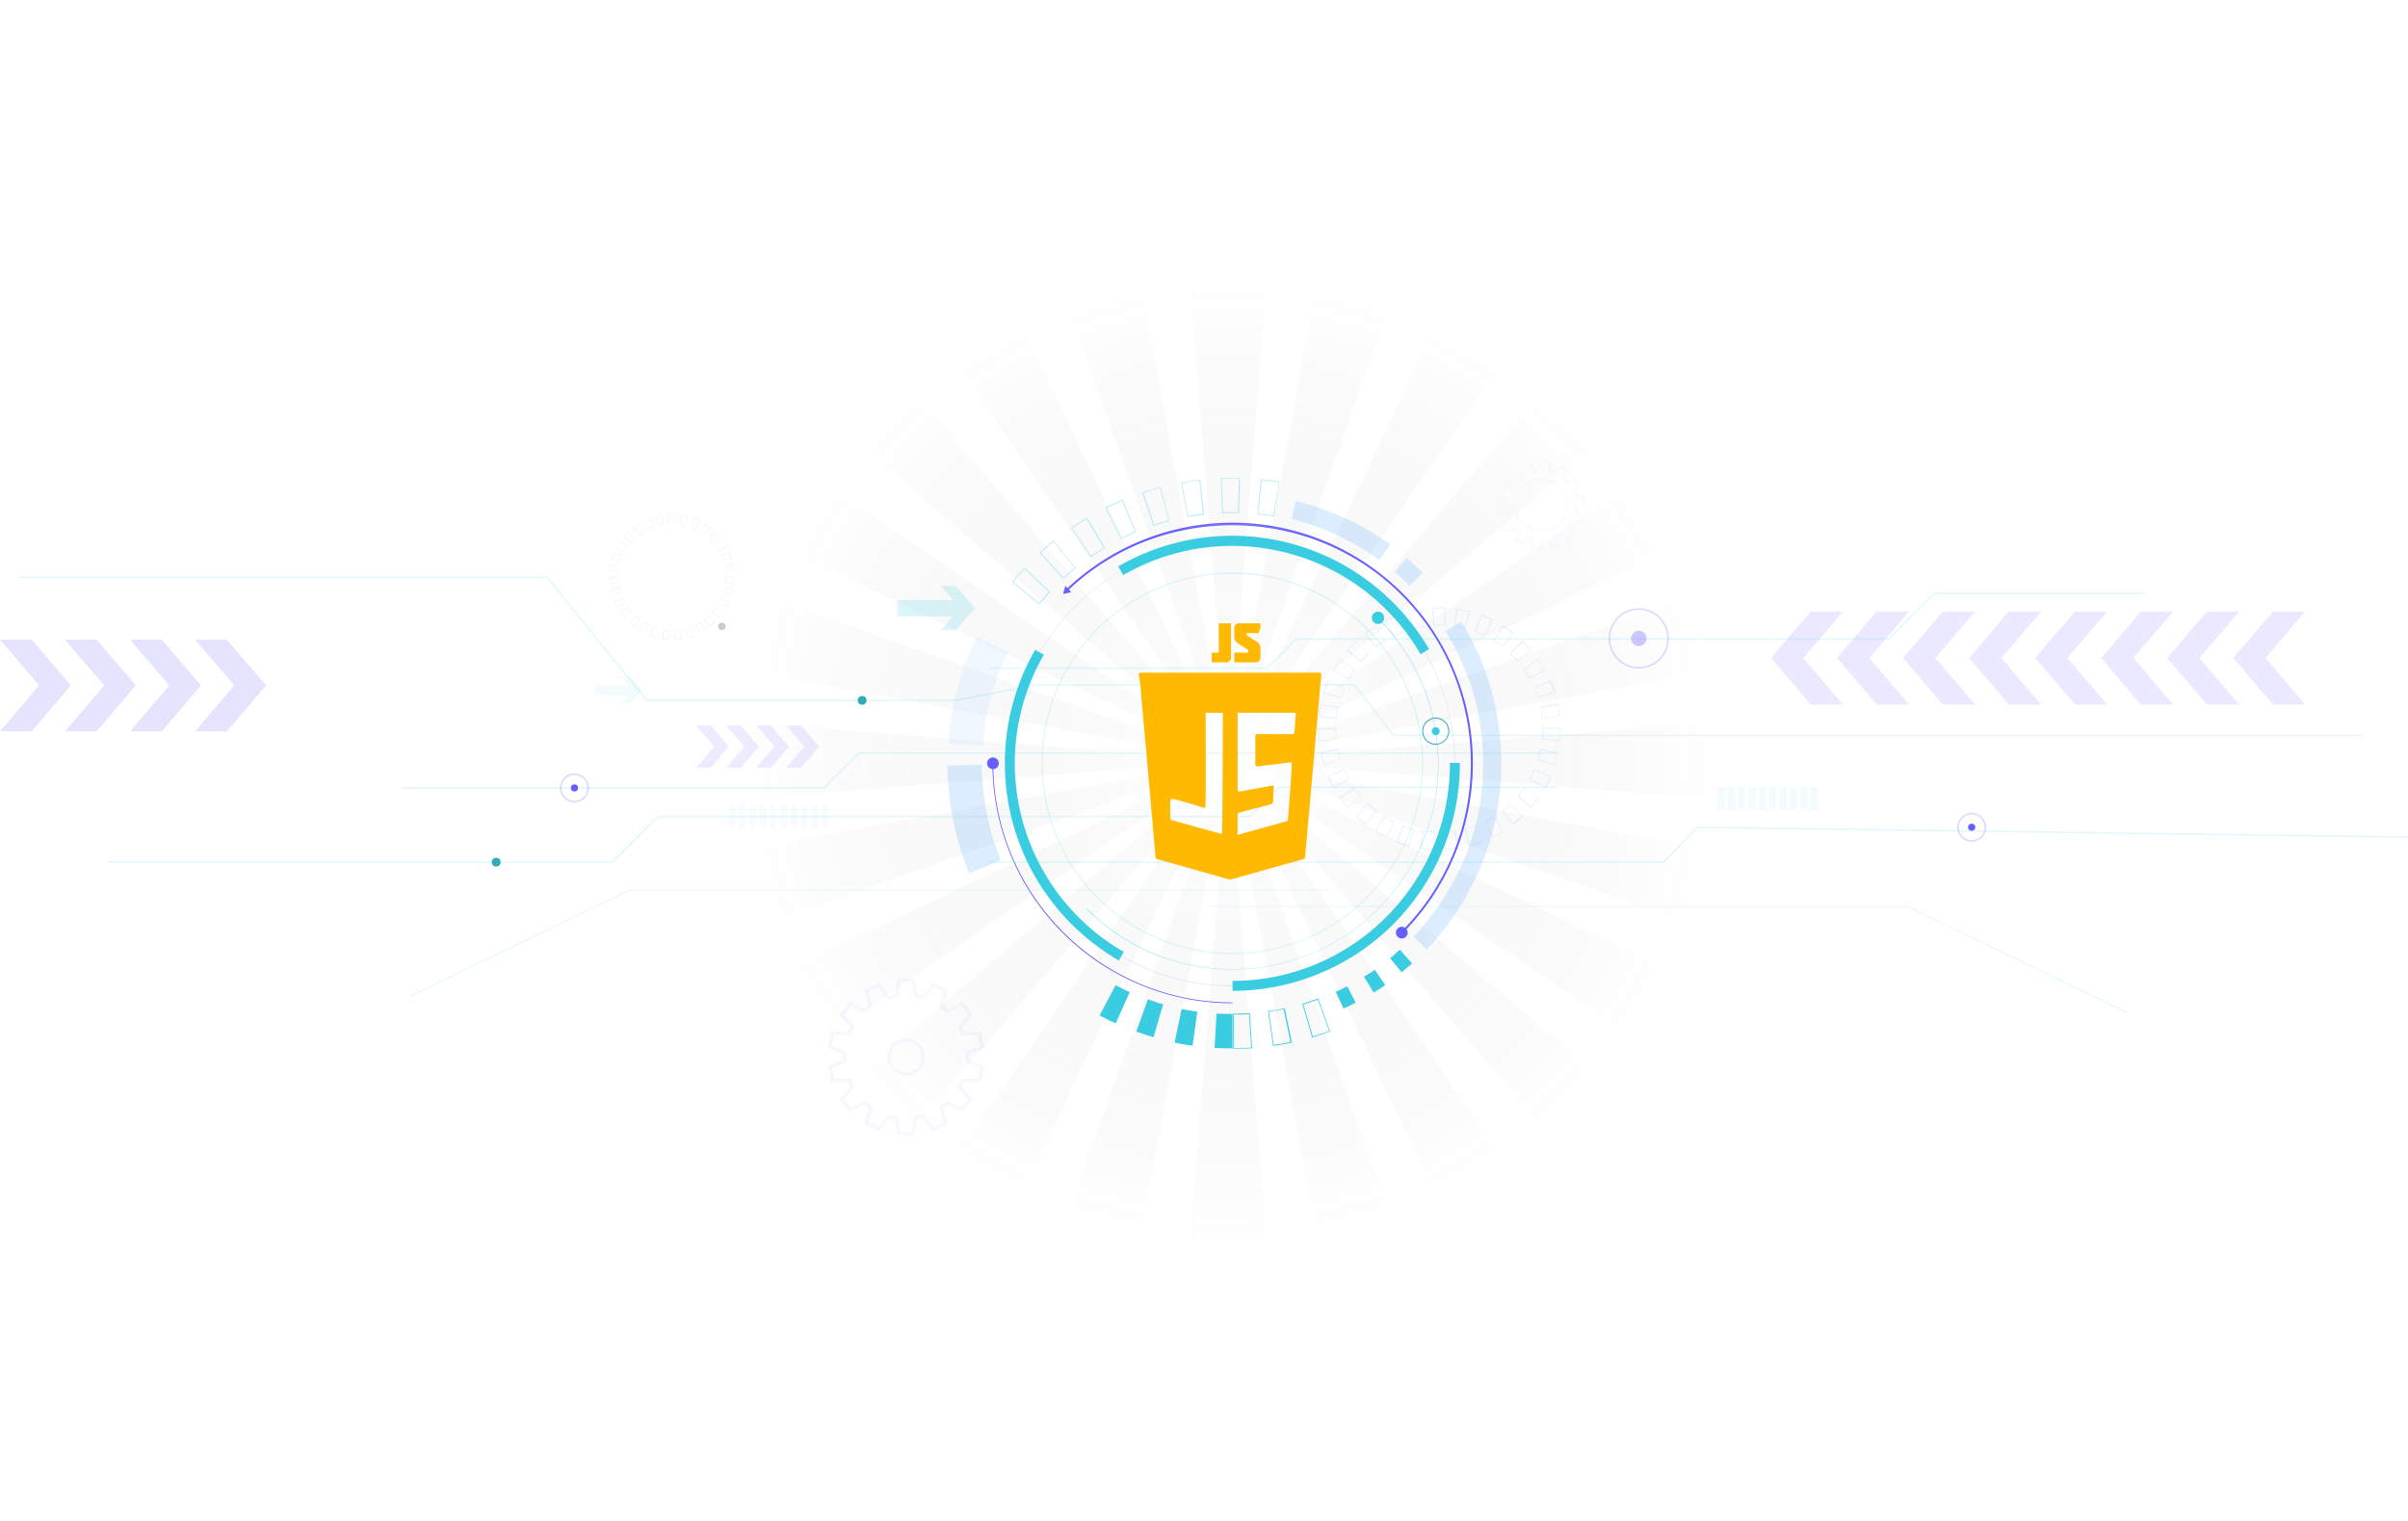 <svg xmlns="http://www.w3.org/2000/svg" xmlns:xlink="http://www.w3.org/1999/xlink" width="1476.007" height="932.476" viewBox="0 0 1476.007 932.476">
  <defs>
    <radialGradient id="radial-gradient" cx="0.5" cy="0.02" r="0.622" gradientTransform="matrix(0.003, 1, -14.953, 0.043, 0.793, -0.481)" gradientUnits="objectBoundingBox">
      <stop offset="0" stop-color="#fff"/>
      <stop offset="1" stop-color="#353a50" stop-opacity="0"/>
    </radialGradient>
    <filter id="Ellipse_807" x="340.923" y="471.744" width="22.399" height="22.399" filterUnits="userSpaceOnUse">
      <feOffset input="SourceAlpha"/>
      <feGaussianBlur stdDeviation="3" result="blur"/>
      <feFlood flood-color="#3acce1"/>
      <feComposite operator="in" in2="blur"/>
      <feComposite in="SourceGraphic"/>
    </filter>
    <filter id="Ellipse_808" x="334.225" y="465.046" width="35.795" height="35.795" filterUnits="userSpaceOnUse">
      <feOffset input="SourceAlpha"/>
      <feGaussianBlur stdDeviation="3" result="blur-2"/>
      <feFlood flood-color="#3acce1"/>
      <feComposite operator="in" in2="blur-2"/>
      <feComposite in="SourceGraphic"/>
    </filter>
    <filter id="Ellipse_809" x="431.193" y="372.577" width="22.599" height="22.599" filterUnits="userSpaceOnUse">
      <feOffset input="SourceAlpha"/>
      <feGaussianBlur stdDeviation="3" result="blur-3"/>
      <feFlood flood-color="#3acce1"/>
      <feComposite operator="in" in2="blur-3"/>
      <feComposite in="SourceGraphic"/>
    </filter>
    <filter id="Path_9712" x="798.821" y="363.28" width="166.608" height="166.802" filterUnits="userSpaceOnUse">
      <feOffset input="SourceAlpha"/>
      <feGaussianBlur stdDeviation="3" result="blur-4"/>
      <feFlood flood-color="#3acce1"/>
      <feComposite operator="in" in2="blur-4"/>
      <feComposite in="SourceGraphic"/>
    </filter>
    <filter id="Ellipse_811" x="516.766" y="417.562" width="23.398" height="23.398" filterUnits="userSpaceOnUse">
      <feOffset input="SourceAlpha"/>
      <feGaussianBlur stdDeviation="3" result="blur-5"/>
      <feFlood flood-color="#3acce1"/>
      <feComposite operator="in" in2="blur-5"/>
      <feComposite in="SourceGraphic"/>
    </filter>
    <filter id="Ellipse_812" x="292.439" y="516.73" width="23.398" height="23.398" filterUnits="userSpaceOnUse">
      <feOffset input="SourceAlpha"/>
      <feGaussianBlur stdDeviation="3" result="blur-6"/>
      <feFlood flood-color="#3acce1"/>
      <feComposite operator="in" in2="blur-6"/>
      <feComposite in="SourceGraphic"/>
    </filter>
    <filter id="Path_9680" x="599.339" y="458.849" width="165.052" height="165.052" filterUnits="userSpaceOnUse">
      <feOffset input="SourceAlpha"/>
      <feGaussianBlur stdDeviation="3" result="blur-7"/>
      <feFlood flood-color="#665eff"/>
      <feComposite operator="in" in2="blur-7"/>
      <feComposite in="SourceGraphic"/>
    </filter>
    <filter id="Path_9676" x="638.624" y="305.284" width="279.219" height="282.031" filterUnits="userSpaceOnUse">
      <feOffset input="SourceAlpha"/>
      <feGaussianBlur stdDeviation="5" result="blur-8"/>
      <feFlood flood-color="#665eff"/>
      <feComposite operator="in" in2="blur-8"/>
      <feComposite in="SourceGraphic"/>
    </filter>
    <filter id="Path_9677" x="647.125" y="354.584" width="13.998" height="13.998" filterUnits="userSpaceOnUse">
      <feOffset input="SourceAlpha"/>
      <feGaussianBlur stdDeviation="1.5" result="blur-9"/>
      <feFlood flood-color="#665eff"/>
      <feComposite operator="in" in2="blur-9"/>
      <feComposite in="SourceGraphic"/>
    </filter>
    <filter id="Ellipse_814" x="851.159" y="563.516" width="16.198" height="16.198" filterUnits="userSpaceOnUse">
      <feOffset input="SourceAlpha"/>
      <feGaussianBlur stdDeviation="1.5" result="blur-10"/>
      <feFlood flood-color="#665eff"/>
      <feComposite operator="in" in2="blur-10"/>
      <feComposite in="SourceGraphic"/>
    </filter>
    <filter id="Ellipse_815" x="600.54" y="459.75" width="16.198" height="16.198" filterUnits="userSpaceOnUse">
      <feOffset input="SourceAlpha"/>
      <feGaussianBlur stdDeviation="1.5" result="blur-11"/>
      <feFlood flood-color="#665eff"/>
      <feComposite operator="in" in2="blur-11"/>
      <feComposite in="SourceGraphic"/>
    </filter>
    <filter id="Path_9681" x="603.836" y="316.393" width="303.111" height="303.112" filterUnits="userSpaceOnUse">
      <feOffset input="SourceAlpha"/>
      <feGaussianBlur stdDeviation="5" result="blur-12"/>
      <feFlood flood-color="#665eff"/>
      <feComposite operator="in" in2="blur-12"/>
      <feComposite in="SourceGraphic"/>
    </filter>
    <filter id="Ellipse_816" x="836.364" y="370.379" width="16.598" height="16.598" filterUnits="userSpaceOnUse">
      <feOffset input="SourceAlpha"/>
      <feGaussianBlur stdDeviation="1.5" result="blur-13"/>
      <feFlood flood-color="#3acce1"/>
      <feComposite operator="in" in2="blur-13"/>
      <feComposite in="SourceGraphic"/>
    </filter>
    <filter id="Path_9683" x="600.937" y="313.394" width="308.91" height="308.91" filterUnits="userSpaceOnUse">
      <feOffset input="SourceAlpha"/>
      <feGaussianBlur stdDeviation="5" result="blur-14"/>
      <feFlood flood-color="#3acce1"/>
      <feComposite operator="in" in2="blur-14"/>
      <feComposite in="SourceGraphic"/>
    </filter>
    <filter id="Path_9684" x="735.495" y="612.199" width="28.996" height="39.393" filterUnits="userSpaceOnUse">
      <feOffset input="SourceAlpha"/>
      <feGaussianBlur stdDeviation="3" result="blur-15"/>
      <feFlood flood-color="#3acce1"/>
      <feComposite operator="in" in2="blur-15"/>
      <feComposite in="SourceGraphic"/>
    </filter>
    <filter id="Path_9685" x="711.003" y="609.4" width="31.895" height="40.493" filterUnits="userSpaceOnUse">
      <feOffset input="SourceAlpha"/>
      <feGaussianBlur stdDeviation="3" result="blur-16"/>
      <feFlood flood-color="#3acce1"/>
      <feComposite operator="in" in2="blur-16"/>
      <feComposite in="SourceGraphic"/>
    </filter>
    <filter id="Path_9686" x="687.511" y="603.502" width="34.395" height="41.192" filterUnits="userSpaceOnUse">
      <feOffset input="SourceAlpha"/>
      <feGaussianBlur stdDeviation="3" result="blur-17"/>
      <feFlood flood-color="#3acce1"/>
      <feComposite operator="in" in2="blur-17"/>
      <feComposite in="SourceGraphic"/>
    </filter>
    <filter id="Path_9687" x="665.018" y="594.805" width="36.494" height="41.392" filterUnits="userSpaceOnUse">
      <feOffset input="SourceAlpha"/>
      <feGaussianBlur stdDeviation="3" result="blur-18"/>
      <feFlood flood-color="#3acce1"/>
      <feComposite operator="in" in2="blur-18"/>
      <feComposite in="SourceGraphic"/>
    </filter>
    <filter id="Path_9691" x="789.278" y="603.002" width="34.994" height="41.892" filterUnits="userSpaceOnUse">
      <feOffset input="SourceAlpha"/>
      <feGaussianBlur stdDeviation="3" result="blur-19"/>
      <feFlood flood-color="#3acce1"/>
      <feComposite operator="in" in2="blur-19"/>
      <feComposite in="SourceGraphic"/>
    </filter>
    <filter id="Path_9693" x="746.791" y="611.999" width="29.696" height="39.793" filterUnits="userSpaceOnUse">
      <feOffset input="SourceAlpha"/>
      <feGaussianBlur stdDeviation="3" result="blur-20"/>
      <feFlood flood-color="#3acce1"/>
      <feComposite operator="in" in2="blur-20"/>
      <feComposite in="SourceGraphic"/>
    </filter>
    <filter id="Path_9699" x="576.148" y="464.248" width="41.889" height="75.479" filterUnits="userSpaceOnUse">
      <feOffset input="SourceAlpha"/>
      <feGaussianBlur stdDeviation="1.5" result="blur-21"/>
      <feFlood flood-color="#64b0ff"/>
      <feComposite operator="in" in2="blur-21"/>
      <feComposite in="SourceGraphic"/>
    </filter>
    <filter id="Path_9701" x="787.18" y="302.701" width="69.38" height="45.088" filterUnits="userSpaceOnUse">
      <feOffset input="SourceAlpha"/>
      <feGaussianBlur stdDeviation="1.5" result="blur-22"/>
      <feFlood flood-color="#64b0ff"/>
      <feComposite operator="in" in2="blur-22"/>
      <feComposite in="SourceGraphic"/>
    </filter>
    <filter id="Path_9702" x="861.955" y="376.477" width="62.731" height="210.035" filterUnits="userSpaceOnUse">
      <feOffset input="SourceAlpha"/>
      <feGaussianBlur stdDeviation="1.5" result="blur-23"/>
      <feFlood flood-color="#64b0ff"/>
      <feComposite operator="in" in2="blur-23"/>
      <feComposite in="SourceGraphic"/>
    </filter>
    <filter id="Path_9703" x="850.259" y="337.389" width="26.294" height="26.194" filterUnits="userSpaceOnUse">
      <feOffset input="SourceAlpha"/>
      <feGaussianBlur stdDeviation="1.5" result="blur-24"/>
      <feFlood flood-color="#64b0ff"/>
      <feComposite operator="in" in2="blur-24"/>
      <feComposite in="SourceGraphic"/>
    </filter>
    <filter id="Path_9704" x="843.06" y="573.112" width="31.496" height="31.796" filterUnits="userSpaceOnUse">
      <feOffset input="SourceAlpha"/>
      <feGaussianBlur stdDeviation="3" result="blur-25"/>
      <feFlood flood-color="#3acce1"/>
      <feComposite operator="in" in2="blur-25"/>
      <feComposite in="SourceGraphic"/>
    </filter>
    <filter id="Path_9705" x="827.065" y="585.408" width="30.996" height="31.995" filterUnits="userSpaceOnUse">
      <feOffset input="SourceAlpha"/>
      <feGaussianBlur stdDeviation="3" result="blur-26"/>
      <feFlood flood-color="#3acce1"/>
      <feComposite operator="in" in2="blur-26"/>
      <feComposite in="SourceGraphic"/>
    </filter>
    <filter id="Path_9706" x="809.771" y="595.504" width="30.196" height="31.596" filterUnits="userSpaceOnUse">
      <feOffset input="SourceAlpha"/>
      <feGaussianBlur stdDeviation="3" result="blur-27"/>
      <feFlood flood-color="#3acce1"/>
      <feComposite operator="in" in2="blur-27"/>
      <feComposite in="SourceGraphic"/>
    </filter>
    <filter id="Ellipse_817" x="873.152" y="441.256" width="13.798" height="13.798" filterUnits="userSpaceOnUse">
      <feOffset input="SourceAlpha"/>
      <feGaussianBlur stdDeviation="1.5" result="blur-28"/>
      <feFlood flood-color="#00dfff"/>
      <feComposite operator="in" in2="blur-28"/>
      <feComposite in="SourceGraphic"/>
    </filter>
    <filter id="Path_9708" x="563.429" y="275.886" width="383.924" height="383.924" filterUnits="userSpaceOnUse">
      <feOffset input="SourceAlpha"/>
      <feGaussianBlur stdDeviation="25" result="blur-29"/>
      <feFlood flood-color="#3acce1"/>
      <feComposite operator="in" in2="blur-29"/>
      <feComposite in="SourceGraphic"/>
    </filter>
    <filter id="Ellipse_818" x="1197.345" y="495.836" width="22.399" height="22.399" filterUnits="userSpaceOnUse">
      <feOffset input="SourceAlpha"/>
      <feGaussianBlur stdDeviation="3" result="blur-30"/>
      <feFlood flood-color="#3acce1"/>
      <feComposite operator="in" in2="blur-30"/>
      <feComposite in="SourceGraphic"/>
    </filter>
    <filter id="Ellipse_820" x="990.791" y="377.587" width="27.428" height="27.428" filterUnits="userSpaceOnUse">
      <feOffset input="SourceAlpha"/>
      <feGaussianBlur stdDeviation="3" result="blur-31"/>
      <feFlood flood-color="#3acce1"/>
      <feComposite operator="in" in2="blur-31"/>
      <feComposite in="SourceGraphic"/>
    </filter>
    <filter id="Ellipse_819" x="1190.647" y="489.138" width="35.795" height="35.794" filterUnits="userSpaceOnUse">
      <feOffset input="SourceAlpha"/>
      <feGaussianBlur stdDeviation="3" result="blur-32"/>
      <feFlood flood-color="#3acce1"/>
      <feComposite operator="in" in2="blur-32"/>
      <feComposite in="SourceGraphic"/>
    </filter>
    <filter id="Ellipse_821" x="977.006" y="363.802" width="54.999" height="54.999" filterUnits="userSpaceOnUse">
      <feOffset input="SourceAlpha"/>
      <feGaussianBlur stdDeviation="3" result="blur-33"/>
      <feFlood flood-color="#3acce1"/>
      <feComposite operator="in" in2="blur-33"/>
      <feComposite in="SourceGraphic"/>
    </filter>
    <filter id="Subtraction_77" x="689.056" y="403.253" width="129.846" height="144.791" filterUnits="userSpaceOnUse">
      <feOffset dy="3" input="SourceAlpha"/>
      <feGaussianBlur stdDeviation="3" result="blur-34"/>
      <feFlood flood-opacity="0.161"/>
      <feComposite operator="in" in2="blur-34"/>
      <feComposite in="SourceGraphic"/>
    </filter>
  </defs>
  <g id="js-logo" transform="translate(33)">
    <g id="Group_104132" data-name="Group 104132" transform="translate(-33 0)">
      <g id="Crown" transform="translate(287.293 0)" opacity="0.19" style="isolation: isolate">
        <g id="Group_102948" data-name="Group 102948" transform="translate(0)" opacity="0.67">
          <g id="Group_102934" data-name="Group 102934" transform="translate(428.435)">
            <path id="Polygon_2" data-name="Polygon 2" d="M37.2,0l37.2,465.638H0Z" transform="translate(0 466.838)" fill="url(#radial-gradient)"/>
            <path id="Polygon_3" data-name="Polygon 3" d="M37.2,0l37.2,466.838H0Z" transform="translate(74.406 466.838) rotate(180)" fill="url(#radial-gradient)"/>
          </g>
          <g id="Group_102935" data-name="Group 102935" transform="translate(932.476 429.635) rotate(90)">
            <path id="Polygon_2-2" data-name="Polygon 2" d="M36.6,0l36.6,466.838H0Z" transform="translate(0 465.638)" fill="url(#radial-gradient)"/>
            <path id="Polygon_3-2" data-name="Polygon 3" d="M36.6,0l36.6,465.638H0Z" transform="translate(73.206 465.638) rotate(180)" fill="url(#radial-gradient)"/>
          </g>
          <g id="Group_102936" data-name="Group 102936" transform="translate(769.243 110.481) rotate(45)">
            <path id="Polygon_2-3" data-name="Polygon 2" d="M36.717,0,73.434,465.849H0Z" transform="translate(0 465.849)" fill="url(#radial-gradient)"/>
            <path id="Polygon_3-3" data-name="Polygon 3" d="M36.717,0,73.434,465.849H0Z" transform="translate(73.434 465.849) rotate(180)" fill="url(#radial-gradient)"/>
          </g>
          <g id="Group_102937" data-name="Group 102937" transform="translate(110.432 162.41) rotate(-45)">
            <path id="Polygon_2-4" data-name="Polygon 2" d="M36.717,0,73.434,465.849H0Z" transform="translate(0 465.849)" fill="url(#radial-gradient)"/>
            <path id="Polygon_3-4" data-name="Polygon 3" d="M36.717,0,73.434,465.849H0Z" transform="translate(73.434 465.849) rotate(180)" fill="url(#radial-gradient)"/>
          </g>
          <g id="Group_102938" data-name="Group 102938" transform="matrix(0.966, -0.259, 0.259, 0.966, 309.764, 25.377)">
            <path id="Polygon_2-5" data-name="Polygon 2" d="M36.717,0,73.434,465.849H0Z" transform="translate(0 465.849)" fill="url(#radial-gradient)"/>
            <path id="Polygon_3-5" data-name="Polygon 3" d="M36.717,0,73.434,465.849H0Z" transform="translate(73.434 465.849) rotate(180)" fill="url(#radial-gradient)"/>
          </g>
          <g id="Group_102939" data-name="Group 102939" transform="translate(201.077 80.769) rotate(-30)">
            <path id="Polygon_2-6" data-name="Polygon 2" d="M36.717,0,73.434,465.849H0Z" transform="translate(0 465.849)" fill="url(#radial-gradient)"/>
            <path id="Polygon_3-6" data-name="Polygon 3" d="M36.717,0,73.434,465.849H0Z" transform="translate(73.434 465.849) rotate(180)" fill="url(#radial-gradient)"/>
          </g>
          <g id="Group_102940" data-name="Group 102940" transform="matrix(-0.966, -0.259, 0.259, -0.966, 380.695, 925.326)">
            <path id="Polygon_2-7" data-name="Polygon 2" d="M36.717,0,73.434,465.849H0Z" transform="translate(73.434 465.849) rotate(180)" fill="url(#radial-gradient)"/>
            <path id="Polygon_3-7" data-name="Polygon 3" d="M36.717,0,73.434,465.849H0Z" transform="translate(0 465.849)" fill="url(#radial-gradient)"/>
          </g>
          <g id="Group_102941" data-name="Group 102941" transform="translate(264.672 887.647) rotate(-150)">
            <path id="Polygon_2-8" data-name="Polygon 2" d="M36.717,0,73.434,465.849H0Z" transform="translate(73.434 465.849) rotate(180)" fill="url(#radial-gradient)"/>
            <path id="Polygon_3-8" data-name="Polygon 3" d="M36.717,0,73.434,465.849H0Z" transform="translate(0 465.849)" fill="url(#radial-gradient)"/>
          </g>
          <g id="Group_102942" data-name="Group 102942" transform="translate(850.877 201.124) rotate(60)">
            <path id="Polygon_2-9" data-name="Polygon 2" d="M36.717,0,73.434,465.849H0Z" transform="translate(0 465.849)" fill="url(#radial-gradient)"/>
            <path id="Polygon_3-9" data-name="Polygon 3" d="M36.717,0,73.434,465.849H0Z" transform="translate(73.434 465.849) rotate(180)" fill="url(#radial-gradient)"/>
          </g>
          <g id="Group_102943" data-name="Group 102943" transform="matrix(0.259, 0.966, -0.966, 0.259, 906.273, 309.811)">
            <path id="Polygon_2-10" data-name="Polygon 2" d="M36.717,0,73.434,465.849H0Z" transform="translate(0 465.849)" fill="url(#radial-gradient)"/>
            <path id="Polygon_3-10" data-name="Polygon 3" d="M36.717,0,73.434,465.849H0Z" transform="translate(73.434 465.849) rotate(180)" fill="url(#radial-gradient)"/>
          </g>
          <g id="Group_102944" data-name="Group 102944" transform="matrix(0.259, -0.966, 0.966, 0.259, 6.322, 380.745)">
            <path id="Polygon_2-11" data-name="Polygon 2" d="M36.717,0,73.434,465.849H0Z" transform="translate(73.434 465.849) rotate(180)" fill="url(#radial-gradient)"/>
            <path id="Polygon_3-11" data-name="Polygon 3" d="M36.717,0,73.434,465.849H0Z" transform="translate(0 465.849)" fill="url(#radial-gradient)"/>
          </g>
          <g id="Group_102946" data-name="Group 102946" transform="translate(44.001 264.725) rotate(-60)">
            <path id="Polygon_2-12" data-name="Polygon 2" d="M36.717,0,73.434,465.849H0Z" transform="translate(73.434 465.849) rotate(180)" fill="url(#radial-gradient)"/>
            <path id="Polygon_3-12" data-name="Polygon 3" d="M36.717,0,73.434,465.849H0Z" transform="translate(0 465.849)" fill="url(#radial-gradient)"/>
          </g>
        </g>
      </g>
      <g id="Group_104131" data-name="Group 104131" transform="translate(0 282.509)">
        <path id="Path_9639" data-name="Path 9639" d="M-240.651,185.9H82.719l60.958,75.476H333.251l48.908-9.558H577.6l24,31.037h593.738" transform="translate(252.669 -114.623)" fill="none" stroke="#3acce1" stroke-miterlimit="10" stroke-width="1" opacity="0.14"/>
        <path id="Path_9640" data-name="Path 9640" d="M-110.4,315.093H148.116L169.609,293.7H597.87" transform="translate(356.656 -114.658)" fill="none" stroke="#3acce1" stroke-miterlimit="10" stroke-width="1" opacity="0.14"/>
        <path id="Path_9641" data-name="Path 9641" d="M-210.651,360.585H98.6l27.991-27.991H489.568L507.563,314.7H677.907" transform="translate(276.619 -114.665)" fill="none" stroke="#3acce1" stroke-miterlimit="10" stroke-width="1" opacity="0.14"/>
        <g id="Group_104126" data-name="Group 104126" transform="translate(446.292 210.932)" opacity="0.04">
          <rect id="Rectangle_20034" data-name="Rectangle 20034" width="4.299" height="14.095" fill="#64b0ff"/>
          <rect id="Rectangle_20035" data-name="Rectangle 20035" width="4.299" height="14.095" transform="translate(6.398)" fill="#64b0ff"/>
          <rect id="Rectangle_20036" data-name="Rectangle 20036" width="4.299" height="14.095" transform="translate(12.796)" fill="#64b0ff"/>
          <rect id="Rectangle_20037" data-name="Rectangle 20037" width="4.299" height="14.095" transform="translate(19.094)" fill="#64b0ff"/>
          <rect id="Rectangle_20038" data-name="Rectangle 20038" width="4.299" height="14.095" transform="translate(25.492)" fill="#64b0ff"/>
          <rect id="Rectangle_20039" data-name="Rectangle 20039" width="4.299" height="14.095" transform="translate(31.89)" fill="#64b0ff"/>
          <rect id="Rectangle_20040" data-name="Rectangle 20040" width="4.299" height="14.095" transform="translate(38.288)" fill="#64b0ff"/>
          <rect id="Rectangle_20041" data-name="Rectangle 20041" width="4.299" height="14.095" transform="translate(44.686)" fill="#64b0ff"/>
          <rect id="Rectangle_20042" data-name="Rectangle 20042" width="4.299" height="14.095" transform="translate(50.983)" fill="#64b0ff"/>
          <rect id="Rectangle_20043" data-name="Rectangle 20043" width="4.299" height="14.095" transform="translate(57.381)" fill="#64b0ff"/>
        </g>
        <g transform="matrix(1, 0, 0, 1, 0, -282.51)" filter="url(#Ellipse_807)">
          <ellipse id="Ellipse_807-2" data-name="Ellipse 807" cx="2.199" cy="2.199" rx="2.199" ry="2.199" transform="translate(349.92 480.74)" fill="#665eff"/>
        </g>
        <g transform="matrix(1, 0, 0, 1, 0, -282.51)" filter="url(#Ellipse_808)">
          <ellipse id="Ellipse_808-2" data-name="Ellipse 808" cx="8.397" cy="8.397" rx="8.397" ry="8.397" transform="translate(343.72 474.55)" fill="none" stroke="rgba(102,94,255,0.23)" stroke-miterlimit="10" stroke-width="1"/>
        </g>
        <g transform="matrix(1, 0, 0, 1, 0, -282.51)" filter="url(#Ellipse_809)">
          <ellipse id="Ellipse_809-2" data-name="Ellipse 809" cx="2.299" cy="2.299" rx="2.299" ry="2.299" transform="translate(440.19 381.58)" fill="#ccc"/>
        </g>
        <path id="Path_9642" data-name="Path 9642" d="M53.488,224.075h-.2c-1.3-.1-2.6-.2-3.9-.4h-.2l.9-5.7h.2a18.408,18.408,0,0,0,3.3.3h.2Zm-3.8-.7c1.2.2,2.3.3,3.5.4l.3-5.1-3-.3Zm7.4.7-.3-5.7h.2l3.3-.3h.2l.9,5.7h-.2c-1.3.2-2.6.3-3.9.4Zm0-5.4.3,5.1c1.2-.1,2.3-.2,3.5-.4l-.8-5Zm-11.2,4.3h-.2a22.845,22.845,0,0,1-3.7-1.2l-.2-.1,2-5.4.2.1c1,.4,2.1.7,3.1,1h.2Zm-3.6-1.5a33.806,33.806,0,0,0,3.4,1.1l1.3-4.9c-1-.3-1.9-.6-2.9-.9Zm22.393,1.5-1.4-5.6h.2a28.115,28.115,0,0,0,3.1-1l.1-.1,2,5.4-.1.1c-1.2.4-2.5.8-3.7,1.2Zm-1-5.4,1.3,4.9c1.1-.3,2.3-.7,3.4-1.1l-1.8-4.8A11.1,11.1,0,0,1,63.685,217.577Zm-25.092,2.7-.1-.1a37.165,37.165,0,0,1-3.4-1.9l-.1-.1,3-4.9.1.1a26.918,26.918,0,0,0,2.9,1.6l.1.1Zm-3.2-2.1a30.71,30.71,0,0,0,3.1,1.7l2.2-4.6a13.49,13.49,0,0,1-2.6-1.5Zm36.588,2.1-2.5-5.2.1-.1c1-.5,1.9-1,2.9-1.6l.1-.1,3,4.9-.1.1a37.162,37.162,0,0,1-3.4,1.9Zm-2.1-5,2.3,4.6c1-.5,2.1-1.1,3.1-1.7l-2.7-4.3C71.682,214.378,70.783,214.778,69.883,215.278Zm-37.888,1-.1-.1a34.674,34.674,0,0,1-2.9-2.5l-.1-.1,4-4.2.1.1a16.374,16.374,0,0,0,2.5,2.1l.1.1Zm-2.7-2.8c.9.8,1.8,1.6,2.7,2.3l3.1-4a21.969,21.969,0,0,1-2.3-2Zm49.284,2.7-3.5-4.5.1-.1c.9-.7,1.7-1.4,2.5-2.1l.1-.1,4,4.2-.1.1a34.672,34.672,0,0,1-2.9,2.5Zm-3.1-4.5,3.1,4c.9-.7,1.8-1.5,2.7-2.3l-3.5-3.7A14.331,14.331,0,0,1,75.481,211.679Zm-49.084-.8-.1-.1c-.8-1-1.6-2-2.4-3.1l-.1-.1,4.7-3.3.1.1a25.593,25.593,0,0,0,2,2.6l.1.1Zm-2.1-3.2a30.117,30.117,0,0,0,2.2,2.8l3.9-3.3c-.6-.8-1.3-1.6-1.8-2.4Zm59.881,3.2-4.4-3.7.1-.1a25.582,25.582,0,0,0,2-2.6l.1-.1,4.7,3.3-.1.1a23.387,23.387,0,0,1-2.4,3.1Zm-3.9-3.8,3.9,3.3a30.116,30.116,0,0,0,2.2-2.8l-4.2-2.9A15.445,15.445,0,0,1,80.279,207.081Zm-58.381-2.5-.1-.1a37.781,37.781,0,0,1-1.7-3.5l-.1-.1,5.3-2.3.1.1a20.979,20.979,0,0,0,1.5,3l.1.1Zm-1.4-3.6c.5,1.1,1,2.1,1.6,3.2l4.5-2.5c-.5-.9-.9-1.8-1.3-2.7Zm68.178,3.6-5-2.8.1-.1,1.5-3,.1-.1,5.3,2.3-.1.1c-.5,1.2-1.1,2.3-1.7,3.5Zm-4.6-2.9,4.5,2.5a31.824,31.824,0,0,0,1.6-3.2l-4.7-2C84.978,199.883,84.578,200.783,84.078,201.682Zm-65.279-4.2v-.2c-.4-1.2-.7-2.5-1-3.8v-.2l5.6-1.2v.2c.2,1.1.5,2.1.8,3.2v.2Zm-.6-3.8a21.353,21.353,0,0,0,.9,3.4l4.9-1.5c-.3-1-.5-1.9-.8-2.9Zm73.576,3.8-5.5-1.7v-.2a29.924,29.924,0,0,0,.8-3.2v-.2l5.6,1.2v.2c-.3,1.3-.6,2.5-1,3.8Zm-5.1-1.9,4.9,1.5c.3-1.1.6-2.3.9-3.4l-5-1C87.177,193.585,86.977,194.585,86.677,195.584Zm-69.477-5.7v-.2c-.1-1.3-.2-2.6-.2-3.9v-.2h5.7v.2c0,1.1.1,2.2.2,3.3v.2Zm.2-3.8c0,1.2.1,2.4.2,3.5l5.1-.5c-.1-1-.1-2-.2-3Zm75.875,3.8-5.7-.6v-.2c.1-1.1.2-2.2.2-3.3v-.2h5.7v.2c0,1.3-.1,2.6-.2,3.9Zm-5.3-.9,5.1.5c.1-1.2.2-2.4.2-3.6h-5.1C88.077,186.987,88.077,187.987,87.977,188.987Zm-65.079-6.2-5.7-.6v-.2a23.174,23.174,0,0,1,.6-3.8v-.2l5.6,1.1v.2c-.2,1.1-.4,2.2-.5,3.3Zm-5.3-.9,5.1.5c.1-1,.3-2,.4-3l-5-1C17.9,179.59,17.7,180.789,17.6,181.889Zm70.077.8v-.2c-.1-1.1-.3-2.2-.5-3.3v-.2l5.6-1.2v.2a25,25,0,0,1,.6,3.8v.2Zm-.2-3.3c.2,1,.4,2,.5,3l5.1-.5c-.1-1.2-.3-2.3-.5-3.5Zm-63.279-3.1-5.5-1.7v-.2c.4-1.2.8-2.4,1.3-3.6l.1-.1,5.3,2.3-.1.1a28.255,28.255,0,0,0-1.1,3.1Zm-5.1-1.9,4.9,1.5c.3-.9.7-1.9,1-2.8l-4.7-2Zm67.278,1.8v-.2c-.3-1-.7-2.1-1.1-3.1l-.1-.1,5.3-2.3.1.1c.5,1.2,1,2.4,1.4,3.6v.2Zm-.9-3.2c.4.9.7,1.9,1,2.8l4.9-1.5-1.2-3.3Zm-58.681-2.7-5-2.8.1-.1c.6-1.1,1.3-2.2,2-3.3l.1-.1,4.7,3.3-.1.1a26.047,26.047,0,0,0-1.7,2.8Zm-4.6-2.9,4.5,2.5c.5-.9,1-1.7,1.6-2.6l-4.2-2.9A15.275,15.275,0,0,0,22.2,167.394Zm61.58,2.8-.1-.1a26.048,26.048,0,0,0-1.7-2.8l-.1-.1,4.7-3.3.1.1,2.1,3.3.1.1Zm-1.5-3c.6.8,1.1,1.7,1.6,2.5l4.5-2.5c-.6-1-1.2-2-1.9-3Zm-51.783-2.3-4.4-3.7.1-.1a23.66,23.66,0,0,1,2.7-2.8l.1-.1,4,4.2-.1.1c-.8.8-1.6,1.6-2.3,2.4Zm-3.9-3.8,3.9,3.3c.7-.8,1.4-1.5,2.1-2.2l-3.5-3.7A20.346,20.346,0,0,0,26.6,161.1Zm53.383,3.7-.1-.1c-.7-.8-1.5-1.6-2.3-2.4l-.1-.1,4-4.2.1.1c.9.9,1.8,1.8,2.7,2.8l.1.1Zm-2-2.6c.7.7,1.4,1.4,2.1,2.2l3.9-3.3c-.8-.9-1.6-1.7-2.4-2.5Zm-42.786-1.9-3.5-4.5.1-.1a36.166,36.166,0,0,1,3.2-2.2l.1-.1,3.1,4.9-.1.1c-.9.6-1.8,1.2-2.7,1.9Zm-3-4.5,3.1,4a21.955,21.955,0,0,1,2.5-1.7l-2.7-4.3A29.759,29.759,0,0,0,32.2,155.8Zm43.086,4.4-.1-.1c-.9-.7-1.8-1.3-2.7-1.9l-.1-.1,3-4.9.1.1a36.165,36.165,0,0,1,3.2,2.2l.1.1Zm-2.6-2.1c.8.5,1.7,1.1,2.5,1.7l3.1-4a29.76,29.76,0,0,0-2.9-2Zm-31.89-1.3-2.5-5.2.1-.1a27.484,27.484,0,0,1,3.6-1.5l.2-.1,2,5.4-.1.1c-1,.4-2,.8-3,1.3Zm-2.1-5,2.3,4.6c.9-.4,1.8-.8,2.8-1.2l-1.8-4.8A25.174,25.174,0,0,0,38.693,151.8Zm30.99,4.9-.1-.1c-1-.5-2-.9-3-1.3l-.2-.1,2-5.4.2.1c1.2.4,2.4,1,3.6,1.5l.1.1Zm-2.9-1.6a16.847,16.847,0,0,1,2.8,1.2l2.2-4.6c-1.1-.5-2.1-1-3.2-1.4Zm-19.894-.6-1.4-5.6h.2c1.2-.3,2.5-.6,3.8-.8h.2l.9,5.7h-.2a30.035,30.035,0,0,0-3.2.7Zm-1-5.4,1.3,4.9c1-.2,2-.4,2.9-.6l-.8-5C48.19,148.6,46.99,148.8,45.891,149.1Zm17.594,5.3h-.2c-1.1-.3-2.1-.5-3.2-.7h-.2l.9-5.7h.2c1.3.2,2.6.5,3.8.8h.2Zm-3.1-1c1,.2,2,.4,2.9.6l1.3-4.9c-1.1-.3-2.3-.5-3.5-.7Zm-7,0-.3-5.7h.2a12.1,12.1,0,0,0,1.9-.1h2.2l-.3,5.7h-3.5Zm.1-5.4.3,5.1h3l.2-5.1h-1.8A9.654,9.654,0,0,0,53.488,148Z" transform="translate(356.615 -114.611)" fill="#64b0ff" opacity="0.16"/>
        <g transform="matrix(1, 0, 0, 1, 0, -282.51)" filter="url(#Path_9712)">
          <path id="Path_9712-2" data-name="Path 9712" d="M87.9,296.208h-.389c-2.525-.194-5.051-.389-7.576-.777h-.389L81.3,284.358h.389a35.776,35.776,0,0,0,6.411.583h.389Zm-7.382-1.36c2.331.389,4.468.583,6.8.777l.583-9.907-5.828-.583Zm14.375,1.36-.583-11.073H94.7l6.411-.583h.389l1.748,11.073h-.389c-2.525.389-5.051.583-7.576.777Zm0-10.49.583,9.907c2.331-.194,4.468-.388,6.8-.777l-1.554-9.713Zm-21.757,8.353h-.389a44.393,44.393,0,0,1-7.188-2.331l-.389-.194,3.885-10.49.389.194c1.943.777,4.079,1.36,6.022,1.943h.389Zm-6.993-2.914a65.678,65.678,0,0,0,6.6,2.137l2.525-9.519c-1.943-.583-3.691-1.166-5.633-1.748Zm43.514,2.914-2.72-10.879h.389a54.62,54.62,0,0,0,6.022-1.943l.194-.194,3.885,10.49-.194.194c-2.331.777-4.856,1.554-7.188,2.331Zm-1.943-10.49,2.525,9.519c2.137-.583,4.468-1.36,6.6-2.137l-3.5-9.324A21.573,21.573,0,0,1,107.719,283.581ZM58.96,288.826l-.194-.194a72.294,72.294,0,0,1-6.6-3.691l-.194-.194,5.828-9.519.194.194a52.33,52.33,0,0,0,5.633,3.108l.194.194Zm-6.216-4.079a59.643,59.643,0,0,0,6.022,3.3l4.274-8.936a26.219,26.219,0,0,1-5.051-2.914Zm71.1,4.079-4.856-10.1.194-.194c1.943-.971,3.691-1.943,5.633-3.108l.194-.194,5.828,9.519-.194.194a72.237,72.237,0,0,1-6.6,3.691Zm-4.079-9.713,4.468,8.936c1.943-.971,4.079-2.137,6.022-3.3l-5.245-8.353C123.259,277.365,121.511,278.142,119.763,279.113Zm-73.624,1.943-.194-.194A67.368,67.368,0,0,1,40.311,276l-.194-.194,7.77-8.159.194.194a31.817,31.817,0,0,0,4.856,4.079l.194.194Zm-5.245-5.439c1.748,1.554,3.5,3.108,5.245,4.468l6.022-7.77a42.689,42.689,0,0,1-4.468-3.885Zm95.769,5.245-6.8-8.742.194-.194c1.748-1.36,3.3-2.72,4.856-4.079l.194-.194,7.77,8.159-.194.194a67.347,67.347,0,0,1-5.633,4.857Zm-6.022-8.742,6.022,7.77c1.748-1.36,3.5-2.914,5.245-4.468l-6.8-7.188A27.846,27.846,0,0,1,130.641,272.12ZM35.26,270.566l-.194-.194c-1.554-1.943-3.108-3.885-4.662-6.022l-.194-.194,9.13-6.41.194.194a49.739,49.739,0,0,0,3.885,5.051l.194.194Zm-4.079-6.216a58.532,58.532,0,0,0,4.274,5.439l7.576-6.411c-1.166-1.554-2.525-3.108-3.5-4.662Zm116.361,6.216-8.547-7.188.194-.194a49.739,49.739,0,0,0,3.885-5.051l.194-.194,9.13,6.411-.194.194a45.446,45.446,0,0,1-4.662,6.022Zm-7.576-7.382,7.576,6.411a58.528,58.528,0,0,0,4.274-5.439l-8.159-5.633A30.022,30.022,0,0,1,139.965,263.184ZM26.519,258.327l-.194-.194a73.4,73.4,0,0,1-3.3-6.8l-.194-.194,10.3-4.468.194.194a40.767,40.767,0,0,0,2.914,5.828l.194.194Zm-2.72-6.993c.971,2.137,1.943,4.079,3.108,6.216l8.742-4.856c-.971-1.748-1.748-3.5-2.525-5.245Zm132.484,6.993-9.713-5.439.194-.194,2.914-5.828.194-.194,10.3,4.468-.194.194c-.971,2.331-2.137,4.468-3.3,6.8Zm-8.936-5.634,8.742,4.856a61.825,61.825,0,0,0,3.108-6.216l-9.13-3.885C149.1,249.2,148.319,250.945,147.347,252.694ZM20.5,244.535v-.389c-.777-2.331-1.36-4.857-1.943-7.382v-.389l10.878-2.331v.388c.389,2.137.971,4.08,1.554,6.216v.389Zm-1.166-7.382a41.5,41.5,0,0,0,1.748,6.6l9.519-2.914c-.583-1.943-.971-3.691-1.554-5.634Zm142.974,7.382-10.684-3.3v-.388a58.129,58.129,0,0,0,1.554-6.216v-.389l10.878,2.331v.388c-.583,2.525-1.166,4.856-1.943,7.382Zm-9.907-3.691,9.519,2.914c.583-2.137,1.166-4.468,1.748-6.6l-9.713-1.943C153.369,236.959,152.981,238.9,152.4,240.844ZM17.389,229.771v-.389c-.194-2.525-.389-5.051-.389-7.576v-.389H28.073v.389c0,2.137.194,4.274.389,6.41v.388Zm.389-7.382c0,2.331.194,4.662.389,6.8l9.907-.971c-.194-1.943-.194-3.885-.389-5.828Zm147.442,7.382-11.073-1.166v-.388c.194-2.137.389-4.274.389-6.411v-.388h11.073v.388c0,2.525-.194,5.051-.389,7.576Zm-10.3-1.748,9.907.971c.194-2.331.388-4.662.388-6.993h-9.907C155.118,224.138,155.118,226.08,154.923,228.023ZM28.461,215.979l-11.073-1.166v-.389a45.032,45.032,0,0,1,1.166-7.382v-.388l10.878,2.137v.388c-.389,2.137-.777,4.274-.971,6.411Zm-10.3-1.748,9.907.971c.194-1.943.583-3.885.777-5.828l-9.713-1.943C18.748,209.763,18.36,212.094,18.166,214.231Zm136.175,1.554V215.4c-.194-2.137-.583-4.274-.971-6.411V208.6l10.878-2.331v.389a48.573,48.573,0,0,1,1.166,7.382v.388Zm-.388-6.41c.388,1.943.777,3.885.971,5.828l9.907-.971c-.194-2.331-.583-4.468-.971-6.8ZM30.987,203.352,20.3,200.05v-.388c.777-2.331,1.554-4.662,2.525-6.993l.194-.194,10.3,4.468-.194.194a54.906,54.906,0,0,0-2.137,6.022Zm-9.907-3.691,9.519,2.914c.583-1.748,1.36-3.691,1.943-5.439l-9.13-3.885Zm130.736,3.5v-.389c-.583-1.943-1.36-4.079-2.137-6.022l-.194-.194,10.3-4.468.194.194c.971,2.331,1.943,4.662,2.72,6.993v.389Zm-1.748-6.216c.777,1.748,1.36,3.691,1.943,5.439l9.519-2.914-2.331-6.411ZM36.037,191.7l-9.713-5.439.194-.194c1.166-2.137,2.525-4.274,3.885-6.411l.194-.194,9.13,6.41-.194.194a50.627,50.627,0,0,0-3.3,5.439ZM27.1,186.063l8.742,4.856c.971-1.748,1.943-3.3,3.108-5.051l-8.159-5.633A29.684,29.684,0,0,0,27.1,186.063ZM146.765,191.5l-.194-.194a50.623,50.623,0,0,0-3.3-5.439l-.194-.194,9.13-6.411.194.194,4.079,6.41.194.194Zm-2.914-5.828c1.166,1.554,2.137,3.3,3.108,4.856l8.742-4.856c-1.166-1.943-2.331-3.885-3.691-5.828ZM43.225,181.207l-8.547-7.188.194-.194a45.979,45.979,0,0,1,5.245-5.439l.194-.194,7.77,8.159-.194.194c-1.554,1.554-3.108,3.108-4.468,4.662Zm-7.576-7.382,7.576,6.411c1.36-1.554,2.72-2.914,4.079-4.274l-6.8-7.188A39.535,39.535,0,0,0,35.649,173.825Zm103.734,7.188-.194-.194c-1.36-1.554-2.914-3.108-4.468-4.662l-.194-.194,7.77-8.159.194.194c1.748,1.748,3.5,3.5,5.245,5.439l.194.194Zm-3.885-5.051c1.36,1.36,2.72,2.72,4.079,4.274l7.576-6.411c-1.554-1.748-3.108-3.3-4.662-4.856Zm-83.143-3.691-6.8-8.742.194-.194a70.285,70.285,0,0,1,6.216-4.274l.194-.194,6.022,9.519-.194.194c-1.748,1.166-3.5,2.331-5.245,3.691Zm-5.828-8.742,6.022,7.77a42.638,42.638,0,0,1,4.856-3.3l-5.245-8.353A57.822,57.822,0,0,0,46.527,163.529Zm83.725,8.547-.194-.194c-1.748-1.36-3.5-2.525-5.245-3.691l-.194-.194,5.828-9.519.194.194a70.263,70.263,0,0,1,6.216,4.274l.194.194ZM125.2,168c1.554.971,3.3,2.137,4.856,3.3l6.022-7.77a57.833,57.833,0,0,0-5.633-3.885Zm-61.968-2.525-4.856-10.1.194-.194a53.4,53.4,0,0,1,6.993-2.914l.389-.194,3.885,10.49-.194.194c-1.943.777-3.885,1.554-5.828,2.525Zm-4.079-9.713,4.468,8.936c1.748-.777,3.5-1.554,5.439-2.331l-3.5-9.324A48.919,48.919,0,0,0,59.154,155.759Zm60.22,9.519-.194-.194c-1.943-.971-3.885-1.748-5.828-2.525l-.389-.194,3.885-10.49.389.194c2.331.777,4.662,1.943,6.993,2.914l.194.194Zm-5.633-3.108a32.744,32.744,0,0,1,5.439,2.331l4.274-8.936c-2.137-.971-4.079-1.943-6.216-2.72ZM75.083,161l-2.72-10.878h.389c2.331-.583,4.856-1.166,7.382-1.554h.389l1.748,11.073h-.389A58.393,58.393,0,0,0,75.666,161Zm-1.943-10.49,2.525,9.519c1.943-.389,3.885-.777,5.633-1.166l-1.554-9.713C77.609,149.543,75.277,149.931,73.141,150.514Zm34.189,10.3h-.389c-2.137-.583-4.079-.971-6.216-1.36h-.389l1.748-11.073h.389c2.525.389,5.051.971,7.382,1.554h.388Zm-6.022-1.943c1.943.388,3.885.777,5.633,1.166l2.525-9.519c-2.137-.583-4.468-.971-6.8-1.36Zm-13.6,0-.583-11.073h.389a23.509,23.509,0,0,0,3.691-.194H95.48L94.9,158.673H88.1Zm.194-10.49.583,9.907h5.828l.388-9.907h-3.5A18.751,18.751,0,0,0,87.9,148.377Z" transform="translate(790.82 224.68)" fill="#64b0ff" opacity="0.16"/>
        </g>
        <path id="Path_9643" data-name="Path 9643" d="M140.288,145.391h-9.3l7.5-8.5H104.4v-10h34.089l-7.5-8.6h9.3l11.7,13.6Z" transform="translate(445.658 -41.625)" fill="#3acce1" opacity="0.18"/>
        <path id="Path_9644" data-name="Path 9644" d="M-8.507,442.895h-5.7l4.6-5.3H-30.5v-6.1H-9.607l-4.6-5.2h5.7l7.2,8.3Z" transform="translate(394.934 -294.035)" fill="#3acce1" opacity="0.06"/>
        <g id="Group_104124" data-name="Group 104124" transform="translate(1085.58 92.332)" opacity="0.14">
          <path id="Path_9645" data-name="Path 9645" d="M141.876,257.2H122.088L97.8,285.658l24.288,28.524h19.788l-24.355-28.524Z" transform="translate(-97.8 -257.2)" fill="#665eff"/>
          <path id="Path_9646" data-name="Path 9646" d="M203.043,257.2H183.255L158.9,285.658l24.355,28.524h19.788l-24.355-28.524Z" transform="translate(-118.463 -257.2)" fill="#665eff"/>
          <path id="Path_9647" data-name="Path 9647" d="M264.177,257.2H244.455L220.1,285.658l24.355,28.524h19.722l-24.288-28.524Z" transform="translate(-139.161 -257.2)" fill="#665eff"/>
          <path id="Path_9648" data-name="Path 9648" d="M325.376,257.2H305.588L281.3,285.658l24.288,28.524h19.788l-24.355-28.524Z" transform="translate(-159.858 -257.2)" fill="#665eff"/>
          <path id="Path_9649" data-name="Path 9649" d="M386.543,257.2H366.755L342.4,285.658l24.355,28.524h19.788l-24.355-28.524Z" transform="translate(-180.522 -257.2)" fill="#665eff"/>
          <path id="Path_9650" data-name="Path 9650" d="M447.676,257.2H427.888L403.6,285.658l24.288,28.524h19.788l-24.355-28.524Z" transform="translate(-201.219 -257.2)" fill="#665eff"/>
          <path id="Path_9651" data-name="Path 9651" d="M508.843,257.2H489.055L464.7,285.658l24.355,28.524h19.788l-24.355-28.524Z" transform="translate(-221.882 -257.2)" fill="#665eff"/>
          <path id="Path_9652" data-name="Path 9652" d="M569.977,257.2H550.255L525.9,285.658l24.354,28.524h19.722l-24.289-28.524Z" transform="translate(-242.58 -257.2)" fill="#665eff"/>
        </g>
        <g id="Group_104125" data-name="Group 104125" transform="translate(0 109.565)" opacity="0.17">
          <path id="Path_9653" data-name="Path 9653" d="M-61.6,211.9h19.354l24.09,28.015-24.09,28.151H-61.6l23.955-28.151Z" transform="translate(181.24 -211.9)" fill="#665eff"/>
          <path id="Path_9654" data-name="Path 9654" d="M-32.1,211.9h19.489l23.955,28.015-23.955,28.151H-32.1l23.955-28.151Z" transform="translate(111.815 -211.9)" fill="#665eff"/>
          <path id="Path_9655" data-name="Path 9655" d="M-2.6,211.9H16.889l23.955,28.015L16.889,268.066H-2.6l24.09-28.151Z" transform="translate(42.39 -211.9)" fill="#665eff"/>
          <path id="Path_9656" data-name="Path 9656" d="M26.8,211.9H46.289l23.955,28.015L46.289,268.066H26.8l23.955-28.151Z" transform="translate(-26.8 -211.9)" fill="#665eff"/>
        </g>
        <g id="Group_104127" data-name="Group 104127" transform="translate(426.704 162.148)" opacity="0.12">
          <path id="Path_9657" data-name="Path 9657" d="M197.5,367.8h9l11.036,12.924-11.036,13h-9l11.036-13Z" transform="translate(-142.172 -367.8)" fill="#665eff"/>
          <path id="Path_9658" data-name="Path 9658" d="M222.9,367.8h9l11.036,12.924-11.036,13h-9l11.036-13Z" transform="translate(-186.015 -367.8)" fill="#665eff"/>
          <path id="Path_9659" data-name="Path 9659" d="M248.3,367.8h9l11.036,12.924-11.036,13h-9l11.036-13Z" transform="translate(-229.858 -367.8)" fill="#665eff"/>
          <path id="Path_9660" data-name="Path 9660" d="M273.7,367.8h9l11.036,12.924-11.036,13h-9l11.036-13Z" transform="translate(-273.7 -367.8)" fill="#665eff"/>
        </g>
        <g transform="matrix(1, 0, 0, 1, 0, -282.51)" filter="url(#Ellipse_811)">
          <ellipse id="Ellipse_811-2" data-name="Ellipse 811" cx="2.699" cy="2.699" rx="2.699" ry="2.699" transform="translate(525.77 426.56)" fill="#33aab9"/>
        </g>
        <g transform="matrix(1, 0, 0, 1, 0, -282.51)" filter="url(#Ellipse_812)">
          <ellipse id="Ellipse_812-2" data-name="Ellipse 812" cx="2.699" cy="2.699" rx="2.699" ry="2.699" transform="translate(301.44 525.73)" fill="#33aab9"/>
        </g>
        <path id="Path_9675" data-name="Path 9675" d="M35.1,442.88h-1L169.056,377.6H597.917v.339H169.356Z" transform="translate(216.655 -114.685)" fill="#3acce1" opacity="0.21"/>
        <path id="Path_9678" data-name="Path 9678" d="M281.883,460.969h-10.1l-1.7-9.8a26.133,26.133,0,0,1-3.8-.9l-5.8,8.1-9.1-4.4,2.7-9.6c-1-.8-2.1-1.6-3-2.4l-8.7,4.8-6.3-7.9,6.6-7.4a37.768,37.768,0,0,1-1.7-3.5l-9.9.5-2.2-9.8,9.2-3.8v-3.8l-9.2-3.8,2.2-9.8,9.9.5c.5-1.2,1.1-2.3,1.7-3.5l-6.6-7.4,6.3-7.9,8.7,4.8,3-2.4-2.7-9.6,9.1-4.4,5.8,8.1c1.2-.3,2.5-.6,3.8-.9l1.7-9.8h10.1l1.7,9.8a26.144,26.144,0,0,1,3.8.9l5.8-8.1,9.1,4.4-2.7,9.6c1,.7,2,1.6,3,2.4l8.7-4.8,6.3,7.9-6.6,7.4a37.788,37.788,0,0,1,1.7,3.5l9.9-.5,2.2,9.8-9.2,3.8v1.9a12.1,12.1,0,0,1-.1,1.9l9.2,3.8-2.2,9.8-9.9-.5c-.5,1.2-1.1,2.3-1.7,3.5l6.6,7.4-6.3,7.9-8.7-4.8-3,2.4,2.7,9.6-9.1,4.4-5.8-8.1c-1.2.3-2.5.6-3.8.9Zm-9.4-.7h8.9l1.7-9.7h.2c1.4-.2,2.8-.6,4.2-.9l.2-.1,5.7,8,8-3.9-2.7-9.5.2-.1a21.579,21.579,0,0,0,3.3-2.7l.2-.2,8.6,4.7,5.5-6.9-6.5-7.4.1-.2c.7-1.2,1.3-2.5,1.9-3.8l.1-.2,9.8.5,2-8.7-9.1-3.8v-.3c0-.7.1-1.5.1-2.1a14.763,14.763,0,0,0-.1-2.1v-.3l9.1-3.8-2-8.7-9.8.5-.1-.2a26.932,26.932,0,0,0-1.9-3.8l-.1-.2,6.5-7.4-5.5-6.9-8.6,4.7-.2-.2-3.3-2.7-.2-.1,2.7-9.5-8-3.9-5.7,8-.2-.1a31.469,31.469,0,0,0-4.2-.9h-.2l-1.7-9.7h-8.9l-1.7,9.7h-.2c-1.4.2-2.8.6-4.2.9l-.2.1-5.7-8-8,3.9,2.7,9.5-.2.1a21.573,21.573,0,0,0-3.3,2.7l-.2.2-8.6-4.7-5.5,6.9,6.5,7.4-.1.2c-.7,1.2-1.3,2.5-1.9,3.8l-.1.2-9.8-.5-2,8.7,9.1,3.8v.3c0,.7-.1,1.4-.1,2.1a14.763,14.763,0,0,0,.1,2.1v.3l-9.1,3.8,2,8.7,9.8-.5.1.2a26.937,26.937,0,0,0,1.9,3.8l.1.2-6.5,7.4,5.5,6.9,8.6-4.7.2.2,3.3,2.7.2.1-2.7,9.5,8,3.9,5.7-8,.2.1a31.471,31.471,0,0,0,4.2.9h.2Zm8.6-.4h-8.3l-1.7-9.7h-.1a37.236,37.236,0,0,1-4.8-1.1h-.1l-5.7,8-7.5-3.6,2.7-9.4-.1-.1a29.48,29.48,0,0,1-3.9-3.1l-.1-.1-8.6,4.7-5.2-6.5,6.5-7.3-.1-.1a47.05,47.05,0,0,1-2.2-4.5v-.1l-9.8.5-1.9-8.1,9.1-3.8v-.1a20.891,20.891,0,0,1-.1-2.5,21.741,21.741,0,0,1,.1-2.5v-.1l-9.1-3.8,1.9-8.1,9.8.5v-.1a31.076,31.076,0,0,1,2.2-4.5l.1-.1-6.5-7.3,5.2-6.5,8.6,4.7.1-.1a40.829,40.829,0,0,1,3.9-3.1l.1-.1-2.7-9.4,7.5-3.6,5.7,8h.1a41.526,41.526,0,0,1,4.8-1.1h.1l1.7-9.7h8.3l1.7,9.7h.1a37.248,37.248,0,0,1,4.8,1.1h.1l5.7-8,7.5,3.6-2.7,9.4.1.1a29.489,29.489,0,0,1,3.9,3.1l.1.1,8.6-4.7,5.2,6.5-6.5,7.3.1.1a47.044,47.044,0,0,1,2.2,4.5v.1l9.8-.5,1.9,8.1-9.1,3.8v.1a31.267,31.267,0,0,1,0,5v.1l9.1,3.8-1.9,8.1-9.8-.5v.1a31.058,31.058,0,0,1-2.2,4.5l-.1.1,6.5,7.3-5.2,6.5-8.6-4.7-.1.1a40.819,40.819,0,0,1-3.9,3.1l-.1.1,2.7,9.4-7.5,3.6-5.7-8h-.1a41.505,41.505,0,0,1-4.8,1.1h-.1Zm-7.8-.7h7.1l1.6-9.6.6-.1a35.735,35.735,0,0,0,4.7-1.1l.6-.2,5.6,7.9,6.4-3.1-2.7-9.3.5-.4a35.721,35.721,0,0,0,3.8-3l.5-.4,8.5,4.7,4.5-5.6-6.5-7.3.3-.5a35.487,35.487,0,0,0,2.1-4.4l.2-.6,9.7.5,1.6-7-9-3.7v-.6a20.077,20.077,0,0,0,.1-2.4,19.261,19.261,0,0,0-.1-2.4v-.6l9-3.7-1.6-7-9.7.5-.2-.6a35.464,35.464,0,0,0-2.1-4.4l-.3-.5,6.5-7.3-4.5-5.6-8.5,4.7-.5-.4a35.7,35.7,0,0,0-3.8-3l-.5-.4,2.7-9.3-6.4-3.1-5.6,7.9-.6-.2a35.74,35.74,0,0,0-4.7-1.1l-.6-.1-1.6-9.6h-7.1l-1.6,9.6-.6.1a35.743,35.743,0,0,0-4.7,1.1l-.6.2-5.6-7.9-6.4,3.1,2.7,9.3-.5.4c-1.3.9-2.6,2-3.8,3l-.5.4-8.5-4.7-4.5,5.6,6.5,7.3-.3.5a35.464,35.464,0,0,0-2.1,4.4l-.2.6-9.7-.5-1.6,7,9,3.7v.6a28.839,28.839,0,0,0,0,4.8v.6l-9,3.7,1.6,7,9.7-.5.2.6a35.487,35.487,0,0,0,2.1,4.4l.3.5-6.5,7.3,4.5,5.6,8.5-4.7.5.4a35.724,35.724,0,0,0,3.8,3l.5.4-2.7,9.3,6.4,3.1,5.6-7.9.6.2a39.913,39.913,0,0,0,4.7,1.1l.6.1Zm3.6-34.789a11.3,11.3,0,1,1,11.3-11.3A11.285,11.285,0,0,1,276.884,424.381Zm0-21.893a10.6,10.6,0,1,0,10.6,10.6A10.6,10.6,0,0,0,276.884,402.488Zm0,20.893a10.3,10.3,0,1,1,10.3-10.3A10.282,10.282,0,0,1,276.884,423.381Zm0-19.894a9.6,9.6,0,1,0,9.6,9.6A9.6,9.6,0,0,0,276.884,403.488Z" transform="translate(278.572 -47.703)" fill="rgba(102,94,255,0.09)" opacity="0.76"/>
        <path id="Path_9679" data-name="Path 9679" d="M544.291,213.082l-6.2-.7-.3-5.6c-.5-.2-1-.3-1.5-.5l-3.7,4.2-5.3-3.3,2.1-5.2-.6-.6-.6-.6-5.2,2.1-3.3-5.3,4.2-3.7a8.785,8.785,0,0,1-.5-1.5l-5.6-.3-.7-6.2,5.4-1.6a8.749,8.749,0,0,1,.2-1.6l-4.9-2.7,2.1-5.9,5.5.9c.3-.5.6-.9.9-1.4l-3.2-4.6,4.4-4.4,4.6,3.2c.4-.3.9-.6,1.4-.9l-.9-5.5,5.9-2.1,2.7,4.9c.5-.1,1.1-.1,1.6-.2l1.6-5.4,6.2.7.3,5.6c.5.2,1,.3,1.5.5l3.7-4.2,5.3,3.3-2.1,5.2.6.6.6.6,5.2-2.1,3.3,5.3-4.2,3.7a8.806,8.806,0,0,1,.5,1.5l5.6.3.7,6.2-5.4,1.6a8.728,8.728,0,0,1-.2,1.6l4.9,2.7-2.1,5.9-5.5-.9c-.3.5-.6.9-.9,1.4l3.2,4.6-4.4,4.4-4.6-3.2c-.5.3-.9.6-1.4.9l.9,5.5-5.9,2.1-2.7-4.9c-.5.1-1.1.1-1.6.2Zm-5.6-1.4,5,.6,1.5-5.3h.2a14.916,14.916,0,0,0,2.1-.2h.2l2.7,4.8,4.8-1.7-.9-5.4.2-.1a17.37,17.37,0,0,0,1.8-1.1l.2-.1,4.5,3.2,3.6-3.6-3.2-4.5.1-.2a17.407,17.407,0,0,0,1.1-1.8l.1-.2,5.4.9,1.7-4.8-4.8-2.7v-.2a14.913,14.913,0,0,0,.2-2.1v-.2l5.3-1.5-.6-5-5.5-.3-.1-.2a15.864,15.864,0,0,0-.7-2l-.1-.2,4.1-3.7-2.7-4.3-5.1,2.1-.2-.2a4.646,4.646,0,0,0-.7-.7l-.7-.7-.2-.2,2.1-5.1-4.3-2.7-3.7,4.1-.2-.1a11.759,11.759,0,0,0-2-.7l-.2-.1-.3-5.5-5-.6-1.5,5.3h-.2a14.919,14.919,0,0,0-2.1.2h-.2l-2.7-4.8-4.8,1.7.9,5.4-.2.1a17.4,17.4,0,0,0-1.8,1.1l-.2.1-4.5-3.2-3.6,3.6,3.2,4.5-.1.2a17.408,17.408,0,0,0-1.1,1.8l-.1.2-5.4-.9-1.7,4.8,4.8,2.7v.2a14.913,14.913,0,0,0-.2,2.1v.2l-5.3,1.5.6,5,5.5.3.1.2a15.829,15.829,0,0,0,.7,2l.1.2-4.1,3.7,2.7,4.3,5.1-2.1.2.2a4.613,4.613,0,0,0,.7.7l.7.7.2.2-2.1,5.1,4.3,2.7,3.7-4.1.2.1a11.759,11.759,0,0,0,2,.7l.2.1Zm4.8.3-4.5-.5-.3-5.4h-.1a11.417,11.417,0,0,1-2.6-.9h-.1l-3.6,4.1-3.8-2.4,2.1-5-.1-.1a12.812,12.812,0,0,1-1.9-1.9l-.1-.1-5,2.1-2.4-3.8,4.1-3.6v-.1a11.413,11.413,0,0,1-.9-2.6v-.1l-5.4-.3-.5-4.5,5.2-1.5v-.1a12.407,12.407,0,0,1,.3-2.7v-.1l-4.8-2.6,1.5-4.3,5.4.9.1-.1a11.35,11.35,0,0,1,1.5-2.3l.1-.1-3.1-4.5,3.2-3.2,4.5,3.1.1-.1c.7-.5,1.5-1,2.3-1.5l.1-.1-.9-5.4,4.3-1.5,2.6,4.8h.1a12.407,12.407,0,0,1,2.7-.3h.1l1.5-5.2,4.5.5.3,5.4h.1a19.842,19.842,0,0,1,2.6.9h.1l3.6-4.1,3.8,2.4-2.1,5,.1.1a12.778,12.778,0,0,1,1.9,1.9l.1.1,5-2.1,2.4,3.8-4.1,3.6v.1a11.423,11.423,0,0,1,.9,2.6v.1l5.4.3.5,4.5-5.2,1.5v.1a12.423,12.423,0,0,1-.3,2.7v.1l4.8,2.6-1.5,4.3-5.4-.9-.1.1a11.352,11.352,0,0,1-1.5,2.3l-.1.1,3.1,4.5-3.2,3.2-4.5-3.1-.1.1c-.7.5-1.5,1-2.3,1.5l-.1.1.9,5.4-4.3,1.5-2.6-4.8h-.1a12.407,12.407,0,0,1-2.7.3h-.1Zm-3.8-1.2,3.3.4,1.5-5.1h.6a10.894,10.894,0,0,0,2.6-.3l.6-.1,2.6,4.7,3.1-1.1-.9-5.3.5-.3c.8-.4,1.5-.9,2.3-1.4l.5-.4,4.4,3.1,2.4-2.4-3.1-4.4.4-.5c.5-.7,1-1.5,1.4-2.2l.3-.5,5.3.9,1.1-3.1-4.6-2.8.1-.6a12.211,12.211,0,0,0,.3-2.6v-.6l5.1-1.5-.4-3.3-5.4-.3-.2-.6a10.647,10.647,0,0,0-.9-2.5l-.2-.6,4-3.6-1.8-2.8-5,2-.4-.5c-.3-.3-.6-.7-.9-1a9.009,9.009,0,0,0-1-.9l-.5-.4,2-5-2.8-1.8-3.6,4-.6-.2c-.8-.3-1.7-.6-2.5-.9l-.6-.2-.3-5.4-3.3-.4-1.5,5.1h-.6a10.9,10.9,0,0,0-2.6.3l-.6.1-2.6-4.7-3.1,1.1.9,5.3-.5.3c-.8.4-1.5.9-2.3,1.4l-.5.4-4.4-3.1-2.4,2.4,3.1,4.4-.4.5c-.5.7-1,1.5-1.4,2.2l-.3.5-5.3-.9-1.1,3.1,4.7,2.6-.1.6a12.2,12.2,0,0,0-.3,2.6v.6l-5.1,1.5.4,3.3,5.4.3.2.6a10.652,10.652,0,0,0,.9,2.5l.2.6-4,3.6,1.8,2.8,5-2,.4.5a12.778,12.778,0,0,0,1.9,1.9l.5.4-2,5,2.8,1.8,3.6-4,.6.2c.8.3,1.7.6,2.5.9l.6.2Zm4.5-8.1a16.795,16.795,0,1,1,11.9-4.9A17.047,17.047,0,0,1,544.191,202.686Zm0-32.989a16.095,16.095,0,1,0,11.4,4.7A16.208,16.208,0,0,0,544.191,169.7Zm0,31.99a15.795,15.795,0,1,1,11.2-4.6A16.253,16.253,0,0,1,544.191,201.686Zm0-30.89a15.391,15.391,0,0,0-10.7,4.4,15.127,15.127,0,1,0,21.393,0A14.967,14.967,0,0,0,544.191,170.8Z" transform="translate(400.439 -158.6)" fill="#64b0ff" opacity="0.04"/>
        <g transform="matrix(1, 0, 0, 1, 0, -282.51)" filter="url(#Path_9680)">
          <path id="Path_9680-2" data-name="Path 9680" d="M398.852,447.052A147.1,147.1,0,0,1,251.8,300h.5c0,80.774,65.779,146.553,146.552,146.553Z" transform="translate(356.54 167.85)" fill="#665eff"/>
        </g>
        <g id="Group_104128" data-name="Group 104128" transform="translate(651.625 37.775)">
          <g transform="matrix(1, 0, 0, 1, -651.63, -320.28)" filter="url(#Path_9676)">
            <path id="Path_9676-2" data-name="Path 9676" d="M502.933,404.419l-.9-.9.3-.3c56.982-56.982,56.982-149.752,0-206.733C446.751,140.9,355.181,139.7,298.2,193.887l-.3.2-.8-.9.3-.2A147.409,147.409,0,0,1,503.133,404.119ZM398.867,153.4a147.719,147.719,0,0,1,62.18,13.6,147.691,147.691,0,0,0-119.761-2A146.685,146.685,0,0,1,398.867,153.4Z" transform="translate(356.52 167.9)" fill="#665eff"/>
          </g>
          <g id="Group_104123" data-name="Group 104123" transform="translate(0 38.8)">
            <g transform="matrix(1, 0, 0, 1, -651.63, -359.08)" filter="url(#Path_9677)">
              <path id="Path_9677-2" data-name="Path 9677" d="M300.1,195l-5,1.2,1.4-5Z" transform="translate(356.52 167.88)" fill="#665eff"/>
            </g>
          </g>
          <g transform="matrix(1, 0, 0, 1, -651.63, -320.28)" filter="url(#Ellipse_814)">
            <ellipse id="Ellipse_814-2" data-name="Ellipse 814" cx="3.599" cy="3.599" rx="3.599" ry="3.599" transform="translate(855.66 568.02)" fill="#665eff"/>
          </g>
        </g>
        <g transform="matrix(1, 0, 0, 1, 0, -282.51)" filter="url(#Ellipse_815)">
          <ellipse id="Ellipse_815-2" data-name="Ellipse 815" cx="3.599" cy="3.599" rx="3.599" ry="3.599" transform="translate(605.04 464.25)" fill="#665eff"/>
        </g>
        <g transform="matrix(1, 0, 0, 1, 0, -282.51)" filter="url(#Path_9681)">
          <path id="Path_9681-2" data-name="Path 9681" d="M398.856,436.612a136.524,136.524,0,1,1,96.569-39.987A135.653,135.653,0,0,1,398.856,436.612Zm0-272.812C323.78,163.8,262.7,224.88,262.7,299.956s61.08,136.156,136.156,136.156,136.156-61.08,136.156-136.156S473.931,163.8,398.856,163.8Z" transform="translate(356.54 167.89)" fill="#665eff" opacity="0.17"/>
        </g>
        <path id="Path_9682" data-name="Path 9682" d="M398.871,426.33A125.849,125.849,0,0,1,309.5,389.342l.3-.3A125.895,125.895,0,1,0,487.842,211l.3-.3a126.259,126.259,0,0,1-89.271,215.63Z" transform="translate(356.52 -114.631)" fill="#3acce1" opacity="0.51"/>
        <g transform="matrix(1, 0, 0, 1, 0, -282.51)" filter="url(#Ellipse_816)">
          <ellipse id="Ellipse_816-2" data-name="Ellipse 816" cx="3.799" cy="3.799" rx="3.799" ry="3.799" transform="translate(840.86 374.88)" fill="#3acce1"/>
        </g>
        <g transform="matrix(1, 0, 0, 1, 0, -282.51)" filter="url(#Path_9683)">
          <path id="Path_9683-2" data-name="Path 9683" d="M398.955,439.41v-6.1c73.476,0,133.257-59.881,133.257-133.357v-.3h6.1v.3A139.425,139.425,0,0,1,398.955,439.41Zm-69.677-18.594a141.194,141.194,0,0,1-50.584-50.084,139.47,139.47,0,0,1-.7-140.355l5.3,3a133.4,133.4,0,0,0,48.984,182.141Zm184.94-187.739a133.591,133.591,0,0,0-182.241-48.484l-3.1-5.3a139.329,139.329,0,0,1,140.454.4,141.163,141.163,0,0,1,50.084,50.284Z" transform="translate(356.54 167.89)" fill="#3acce1"/>
        </g>
        <g transform="matrix(1, 0, 0, 1, 0, -282.51)" filter="url(#Path_9684)">
          <path id="Path_9684-2" data-name="Path 9684" d="M389.2,453.4s.6,0,1.5.1,2.1.1,3.4.1c2.4.1,4.9.1,4.9.1v21.093s-2.8-.1-5.5-.1c-1.4,0-2.8-.1-3.8-.1-1-.1-1.7-.1-1.7-.1Z" transform="translate(356.49 167.8)" fill="#3acce1"/>
        </g>
        <g transform="matrix(1, 0, 0, 1, 0, -282.51)" filter="url(#Path_9685)">
          <path id="Path_9685-2" data-name="Path 9685" d="M367.8,450.6a1.576,1.576,0,0,1,.4.1,6.518,6.518,0,0,1,1.1.2c.9.2,2.1.4,3.3.6s2.4.5,3.3.6,1.5.2,1.5.2l-2.9,20.793s-.7-.1-1.7-.2-2.4-.4-3.8-.6-2.7-.5-3.8-.7a7.388,7.388,0,0,0-1.2-.2,1.749,1.749,0,0,0-.5-.1Z" transform="translate(356.5 167.8)" fill="#3acce1"/>
        </g>
        <g transform="matrix(1, 0, 0, 1, 0, -282.51)" filter="url(#Path_9686)">
          <path id="Path_9686-2" data-name="Path 9686" d="M347.1,444.7l4.6,1.6c.6.2,1.2.4,1.7.6.6.2,1.1.3,1.5.4.9.2,1.5.4,1.5.4l-5.8,20.193s-.7-.2-1.7-.5a15.411,15.411,0,0,1-1.7-.5c-.6-.2-1.3-.4-1.9-.6-2.6-.9-5.3-1.8-5.3-1.8Z" transform="translate(356.51 167.8)" fill="#3acce1"/>
        </g>
        <g transform="matrix(1, 0, 0, 1, 0, -282.51)" filter="url(#Path_9687)">
          <path id="Path_9687-2" data-name="Path 9687" d="M327.3,436s2.2,1.1,4.3,2.2c.5.3,1.1.5,1.6.8a14.719,14.719,0,0,0,1.4.6,11.894,11.894,0,0,0,1.4.6l-8.6,19.194s-.6-.3-1.6-.7c-.5-.2-1-.5-1.6-.7a15.1,15.1,0,0,1-1.8-.9c-2.5-1.3-4.9-2.5-4.9-2.5Z" transform="translate(356.52 167.8)" fill="#3acce1"/>
        </g>
        <g transform="matrix(1, 0, 0, 1, 0, -282.51)" filter="url(#Path_9691)">
          <path id="Path_9691-2" data-name="Path 9691" d="M447.8,468.092l-6-20.693,1.7-.5a22.229,22.229,0,0,0,2.8-.9l5.2-1.8,7.3,20.194-5.8,2-3.3,1.1ZM442.4,447.7l5.8,19.694,1.4-.4c.9-.2,2.1-.6,3.3-1l5.4-1.8-7-19.294-4.8,1.6a22.227,22.227,0,0,1-2.8.9Z" transform="translate(356.48 167.8)" fill="#3acce1"/>
        </g>
        <path id="Path_9692" data-name="Path 9692" d="M423.8,473.193v-.2l-3-21.093h.3s.6-.1,1.5-.2l6.9-1.2c.3-.1.6-.1.8-.2l.7-.2,4.4,21.093-.7.2c-.2.1-.6.1-.9.2l-7.8,1.4a3.082,3.082,0,0,1-.9.1h-.3ZM421.3,452.3l2.9,20.293h.5c.3,0,.6-.1.9-.1l7.8-1.4a6.367,6.367,0,0,0,.9-.2l.2-.1L430.3,450.7h-.2c-.2.1-.5.1-.8.2l-6.9,1.2A5.149,5.149,0,0,1,421.3,452.3Z" transform="translate(356.484 -114.709)" fill="#3acce1"/>
        <g transform="matrix(1, 0, 0, 1, 0, -282.51)" filter="url(#Path_9693)">
          <path id="Path_9693-2" data-name="Path 9693" d="M399.4,474.993l-.1-21.493,5.1-.1h1.1a16.932,16.932,0,0,0,2.3-.1l1.8-.1,1.4,21.493-2,.1a20.9,20.9,0,0,1-2.6.1h-1.2ZM399.8,454l.1,20.593,5.3-.1h1.2a20.1,20.1,0,0,0,2.6-.1l1.5-.1L409.1,453.8l-1.3.1a15.524,15.524,0,0,1-2.3.1h-5.7Z" transform="translate(356.49 167.8)" fill="#3acce1"/>
        </g>
        <g id="Group_104129" data-name="Group 104129" transform="translate(620.335 10.497)">
          <path id="Path_9688" data-name="Path 9688" d="M280.395,202.493,263.8,188.8l4.4-5.1c.7-.8,1.3-1.5,1.9-2.1l1.4-1.4,15.695,14.7-1.2,1.3c-.5.5-1,1.1-1.6,1.8-.2.2-.4.5-.6.7ZM264.5,188.7l15.795,13.1,3-3.5c.2-.2.4-.5.6-.7.6-.7,1.2-1.3,1.6-1.8l.9-.9-15-14.1-1,1.1c-.6.6-1.2,1.3-1.9,2.1Z" transform="translate(-263.8 -125.118)" fill="#3acce1" opacity="0.4"/>
          <path id="Path_9689" data-name="Path 9689" d="M295.2,186.792l-.2-.2L280.6,170.9l.5-.5,3.8-3.3c.4-.3.7-.6,1.1-.9q1.05-.9,1.8-1.5l1.6-1.2,13.5,16.795-1.4,1.1c-.4.4-1,.8-1.5,1.3-.3.3-.7.6-1,.9ZM281.4,171l13.9,15.2.3-.3,3.2-2.8c.3-.3.7-.6,1-.9.6-.5,1.1-1,1.5-1.3l1-.8L289.4,164.1l-1.2.9c-.5.4-1.1,1-1.8,1.5a9.96,9.96,0,0,0-1.1,1Z" transform="translate(-263.805 -125.112)" fill="#3acce1" opacity="0.4"/>
          <path id="Path_9690" data-name="Path 9690" d="M312.1,173.492l-.1-.2L300,155.7l.7-.5c.2-.2.6-.4,1-.7l6.4-4.1c.9-.5,1.5-.9,1.5-.9l.2-.1,11,18.494-.2.1s-.5.3-1.3.8l-5.6,3.6a2.761,2.761,0,0,0-.8.6ZM300.6,155.8l11.6,16.995.2-.1a3.488,3.488,0,0,1,.9-.6l5.6-3.6a7.17,7.17,0,0,0,1.1-.7L309.5,150.1c-.2.1-.7.4-1.3.8l-6.4,4.1c-.4.2-.7.5-1,.6Z" transform="translate(-263.812 -125.108)" fill="#3acce1" opacity="0.4"/>
          <path id="Path_9694" data-name="Path 9694" d="M330.6,162.492l-.1-.2L321,143.2l1.8-.9c.6-.3,1.4-.6,2.2-1,.4-.2.9-.4,1.3-.6l3.5-1.6c.9-.4,1.6-.7,1.6-.7l.2-.1,8.3,19.894-.2.1a11.883,11.883,0,0,0-1.4.6l-3.1,1.4-1.2.6c-.7.3-1.3.6-1.8.8ZM321.7,143.5l9.1,18.394,1.1-.6c.5-.3,1.2-.5,1.8-.8l1.2-.6,3.1-1.4c.5-.2.9-.4,1.2-.5L331.3,139a11.424,11.424,0,0,0-1.4.6l-3.5,1.6c-.4.2-.9.4-1.3.6-.8.4-1.6.7-2.2,1Z" transform="translate(-263.819 -125.104)" fill="#3acce1" opacity="0.4"/>
          <path id="Path_9695" data-name="Path 9695" d="M350.5,154.292l-.1-.2L343.7,133.9l1.9-.6c.9-.3,2.1-.7,3.4-1l5.9-1.7,5.4,20.793-5.3,1.5c-1.1.3-2.1.6-2.9.9ZM344.4,134.2l6.5,19.494,1.2-.4c.8-.3,1.8-.6,2.9-.9l4.8-1.4L354.6,131.1l-5.4,1.5c-1.3.4-2.4.7-3.3,1Z" transform="translate(-263.826 -125.102)" fill="#3acce1" opacity="0.4"/>
          <path id="Path_9696" data-name="Path 9696" d="M371.4,148.993v-.2L367.6,127.8l4.7-.8,6.8-.9,2.5,21.393-6.8.9ZM368.1,128.2l3.6,20.193,3.7-.7,5.5-.7L378.6,126.6l-6.3.8Z" transform="translate(-263.834 -125.1)" fill="#3acce1" opacity="0.4"/>
          <path id="Path_9697" data-name="Path 9697" d="M392.7,146.693l-.8-21.493,5.8-.1h5.8l-.5,21.493h-2.7a19.192,19.192,0,0,0-2.4,0Zm-.3-21.093.8,20.493,4.6-.1h4.6l.5-20.593h-2.5a26.074,26.074,0,0,0-2.8,0Z" transform="translate(-263.842 -125.1)" fill="#3acce1" opacity="0.4"/>
          <path id="Path_9698" data-name="Path 9698" d="M424.4,148.693l-1.7-.3c-.6-.1-1.3-.2-2-.3-.4-.1-.9-.1-1.3-.2l-4.4-.6h-.7v-.3l2.1-21.193h.2a1.75,1.75,0,0,1,.5.1l5,.6c.5.1,1,.1,1.4.2q1.35.15,2.4.3l1.9.3Zm-9.6-1.9h.2l4.4.6c.4.1.9.1,1.3.2.7.1,1.4.2,2,.3l1.3.2,3.4-20.293-1.5-.3c-.7-.1-1.5-.2-2.3-.3-.5-.1-1-.1-1.4-.2l-5-.6H417Z" transform="translate(-263.849 -125.1)" fill="#3acce1" opacity="0.4"/>
        </g>
        <g transform="matrix(1, 0, 0, 1, 0, -282.51)" filter="url(#Path_9699)">
          <path id="Path_9699-2" data-name="Path 9699" d="M245.193,300.9s0,.9.1,2.6c0,.8,0,1.8.1,3a10.859,10.859,0,0,0,.1,1.8,15.023,15.023,0,0,0,.2,2q.15,2.1.3,4.5a24.145,24.145,0,0,0,.3,2.5c.1.8.2,1.7.3,2.6.4,3.5,1.1,7.2,1.7,10.8l1.2,5.4.6,2.7c.2.9.5,1.7.7,2.6.5,1.7.9,3.3,1.4,4.9.5,1.5,1,3,1.5,4.3a61.956,61.956,0,0,0,2.4,6.3c.6,1.5.9,2.4.9,2.4l-19.394,8.1s-.4-1-1.1-2.7-1.7-4.2-2.7-7.2c-.5-1.5-1.1-3.1-1.6-4.9-.5-1.7-1-3.6-1.6-5.5-.3-1-.5-1.9-.8-2.9s-.5-2-.7-3c-.5-2-1-4.1-1.4-6.2-.7-4.2-1.6-8.4-2-12.3a25.343,25.343,0,0,0-.4-2.9c-.1-1-.2-1.9-.3-2.8-.1-1.8-.3-3.5-.4-5.1-.1-.8-.1-1.6-.2-2.3s0-1.4-.1-2.1c0-1.3-.1-2.4-.1-3.3,0-1.9-.1-2.9-.1-2.9Z" transform="translate(356.55 167.85)" fill="#64b0ff" opacity="0.23"/>
        </g>
        <path id="Path_9700" data-name="Path 9700" d="M261.188,231.8l-.3.6c-.2.4-.5,1-.8,1.7-.7,1.5-1.6,3.6-2.8,6.2-.5,1.3-1.1,2.7-1.7,4.2-.3.7-.6,1.5-.9,2.3a22.508,22.508,0,0,0-.8,2.4c-.6,1.7-1.1,3.4-1.7,5.1l-1.5,5.4a52.893,52.893,0,0,0-1.3,5.4l-.6,2.7c-.1.4-.2.9-.3,1.3a5.855,5.855,0,0,0-.2,1.3c-.3,1.7-.6,3.4-.9,5-.1.4-.1.8-.2,1.2,0,.4-.1.8-.1,1.1-.1.7-.2,1.5-.3,2.2-.2,1.4-.3,2.7-.5,3.8-.1.6-.1,1.1-.2,1.6,0,.5-.1.9-.1,1.4-.1,1.6-.2,2.6-.2,2.6l-20.993-1.5s.1-1.1.2-2.9c0-.5.1-1,.1-1.5a11.014,11.014,0,0,1,.2-1.8c.2-1.3.3-2.7.5-4.3.1-.8.2-1.6.3-2.5.1-.4.1-.9.2-1.3a5.849,5.849,0,0,0,.2-1.3c.3-1.8.7-3.7,1-5.7l.3-1.5.3-1.5c.2-1,.5-2,.7-3,.5-2,.9-4.1,1.5-6.2.6-2,1.2-4.1,1.7-6.1.7-2,1.3-3.9,2-5.8.3-.9.6-1.9,1-2.8s.7-1.8,1-2.6c.7-1.7,1.3-3.3,1.9-4.8,1.3-2.9,2.4-5.3,3.2-7,.4-.9.7-1.5.9-1.9a5.942,5.942,0,0,0,.3-.7Z" transform="translate(356.548 -114.635)" fill="#64b0ff" opacity="0.1"/>
        <g transform="matrix(1, 0, 0, 1, 0, -282.51)" filter="url(#Path_9701)">
          <path id="Path_9701-2" data-name="Path 9701" d="M488.983,175.388s-.8-.5-2.1-1.5c-.7-.5-1.5-1.1-2.4-1.7-1-.6-2-1.3-3.2-2.1-2.3-1.6-5.2-3.1-8.2-4.9-.7-.5-1.6-.8-2.4-1.3l-2.4-1.2c-.8-.4-1.6-.8-2.5-1.3-.8-.4-1.7-.8-2.5-1.2-.9-.4-1.7-.8-2.6-1.2s-1.7-.8-2.5-1.1c-1.7-.7-3.4-1.3-5-2-.4-.2-.8-.3-1.2-.5-.4-.1-.8-.3-1.2-.4-.8-.3-1.6-.5-2.3-.8-.8-.3-1.5-.5-2.2-.8-.7-.2-1.4-.5-2.1-.7-2.7-.8-4.9-1.4-6.5-1.9-1.6-.4-2.5-.6-2.5-.6l2.6-10.9s1,.2,2.7.6c1.7.5,4.1,1.2,7,2,.7.2,1.5.5,2.2.7.8.3,1.6.5,2.4.8s1.7.6,2.5.9c.4.1.9.3,1.3.4.4.2.9.3,1.3.5,1.7.7,3.6,1.4,5.4,2.1.9.3,1.8.8,2.7,1.2l2.7,1.2,2.7,1.2c.9.5,1.8.9,2.7,1.4s1.8.9,2.6,1.3c.9.4,1.7.9,2.5,1.3,3.3,1.9,6.3,3.6,8.8,5.3,1.3.8,2.4,1.6,3.5,2.2,1,.7,1.9,1.3,2.6,1.8,1.4,1,2.2,1.6,2.2,1.6Z" transform="translate(356.48 167.9)" fill="#64b0ff" opacity="0.23"/>
        </g>
        <g transform="matrix(1, 0, 0, 1, 0, -282.51)" filter="url(#Path_9702)">
          <path id="Path_9702-2" data-name="Path 9702" d="M510,406.138a18.311,18.311,0,0,1,1.6-1.6c1.1-1,2.4-2.7,4.3-4.8.5-.5.9-1.1,1.4-1.7s1-1.2,1.5-1.9c1-1.3,2.1-2.7,3.3-4.3,1.1-1.6,2.3-3.2,3.6-5,.6-.9,1.2-1.8,1.8-2.8s1.2-1.9,1.9-2.9a154.67,154.67,0,0,0,14.2-29.091,161.914,161.914,0,0,0,8.3-36.188,157.815,157.815,0,0,0-.7-37.088,148.483,148.483,0,0,0-7.8-31.39,189,189,0,0,0-9.4-20.893c-1.4-2.4-2.5-4.3-3.2-5.6-.4-.7-.7-1.1-.9-1.4a5.145,5.145,0,0,1-.3-.5l9.5-5.9a5.2,5.2,0,0,0,.3.5l1,1.5c.8,1.4,2,3.4,3.4,6a175.426,175.426,0,0,1,10.1,22.393,162.243,162.243,0,0,1,8.3,33.789,170.01,170.01,0,0,1,.7,39.787,164.914,164.914,0,0,1-24.092,70.077c-.7,1.1-1.4,2.1-2,3.2-.7,1-1.3,2-2,3-1.3,1.9-2.6,3.7-3.8,5.4-1.3,1.6-2.5,3.2-3.6,4.6-.6.7-1.1,1.4-1.6,2s-1.1,1.2-1.5,1.8c-2,2.2-3.4,4-4.6,5.2-1.1,1.2-1.7,1.8-1.7,1.8Z" transform="translate(356.46 167.88)" fill="#64b0ff" opacity="0.23"/>
        </g>
        <g transform="matrix(1, 0, 0, 1, 0, -282.51)" filter="url(#Path_9703)">
          <path id="Path_9703-2" data-name="Path 9703" d="M507.6,191.194l-4.6-4.4c-.6-.6-1.2-1.1-1.7-1.6-.6-.5-1.1-.9-1.5-1.3-.9-.8-1.5-1.3-1.5-1.3l7.3-8.6s.6.6,1.6,1.4c.5.4,1,.9,1.6,1.4s1.2,1.1,1.9,1.7c2.5,2.3,4.9,4.7,4.9,4.7Z" transform="translate(356.46 167.89)" fill="#64b0ff" opacity="0.23"/>
        </g>
        <g transform="matrix(1, 0, 0, 1, 0, -282.51)" filter="url(#Path_9704)">
          <path id="Path_9704-2" data-name="Path 9704" d="M495.6,419.5s.4-.3,1-.8,1.3-1.1,2-1.8l3-2.6,7.5,8.4s-1.6,1.4-3.2,2.7c-.8.7-1.6,1.4-2.2,1.9s-1,.8-1,.8Z" transform="translate(356.46 167.81)" fill="#3acce1"/>
        </g>
        <g transform="matrix(1, 0, 0, 1, 0, -282.51)" filter="url(#Path_9705)">
          <path id="Path_9705-2" data-name="Path 9705" d="M479.6,430.9s1.6-1.1,3.3-2.1a22.932,22.932,0,0,0,2.3-1.5c.6-.4,1-.7,1-.7l6.4,9.3s-.4.3-1.1.8c-.6.5-1.5,1-2.4,1.6-1.8,1.1-3.5,2.3-3.5,2.3Z" transform="translate(356.47 167.81)" fill="#3acce1"/>
        </g>
        <g transform="matrix(1, 0, 0, 1, 0, -282.51)" filter="url(#Path_9706)">
          <path id="Path_9706-2" data-name="Path 9706" d="M462.3,440.1s.4-.2,1.1-.5,1.6-.7,2.4-1.1c1.7-.9,3.5-1.8,3.5-1.8l5.2,10s-1.9,1-3.7,1.9a27.84,27.84,0,0,1-2.6,1.2c-.7.3-1.2.5-1.2.5Z" transform="translate(356.47 167.8)" fill="#3acce1"/>
        </g>
        <g transform="matrix(1, 0, 0, 1, 0, -282.51)" filter="url(#Ellipse_817)">
          <ellipse id="Ellipse_817-2" data-name="Ellipse 817" cx="2.399" cy="2.399" rx="2.399" ry="2.399" transform="translate(877.65 445.76)" fill="#3acce1"/>
        </g>
        <path id="Path_9707" data-name="Path 9707" d="M523.6,288.595a8.3,8.3,0,1,1,8.3-8.3A8.406,8.406,0,0,1,523.6,288.595Zm0-15.995a7.7,7.7,0,1,0,7.7,7.7A7.7,7.7,0,0,0,523.6,272.6Z" transform="translate(356.454 -114.651)" fill="#33aab9"/>
        <g transform="matrix(1, 0, 0, 1, 0, -282.51)" filter="url(#Path_9708)">
          <path id="Path_9708-2" data-name="Path 9708" d="M398.862,416.924A116.962,116.962,0,1,1,515.824,299.962,117.113,117.113,0,0,1,398.862,416.924Zm0-233.225A116.262,116.262,0,1,0,515.124,299.962,116.366,116.366,0,0,0,398.862,183.7Z" transform="translate(356.53 167.89)" fill="#3acce1" opacity="0.17"/>
        </g>
        <path id="Path_9709" data-name="Path 9709" d="M596.918,442.881h1L462.961,377.6H34.1v.339H462.661Z" transform="translate(706.496 -104.688)" fill="#3acce1" opacity="0.21"/>
        <path id="Path_9710" data-name="Path 9710" d="M759.46,299.8l-435.61-6.1L303.1,315.093H-110.4" transform="translate(716.54 -69.173)" fill="none" stroke="#3acce1" stroke-miterlimit="10" stroke-width="1" opacity="0.14"/>
        <path id="Path_9711" data-name="Path 9711" d="M597.87,314.7H468.912l-27.991,27.991H77.939L59.945,360.585H-110.4" transform="translate(716.54 -233.52)" fill="none" stroke="#3acce1" stroke-miterlimit="10" stroke-width="1" opacity="0.14"/>
        <g id="Group_104130" data-name="Group 104130" transform="translate(1052.695 199.935)" opacity="0.07">
          <rect id="Rectangle_20034-2" data-name="Rectangle 20034" width="4.299" height="14.095" transform="translate(57.381 0)" fill="#3acce1"/>
          <rect id="Rectangle_20035-2" data-name="Rectangle 20035" width="4.299" height="14.095" transform="translate(50.983 0)" fill="#3acce1"/>
          <rect id="Rectangle_20036-2" data-name="Rectangle 20036" width="4.299" height="14.095" transform="translate(44.586 0)" fill="#3acce1"/>
          <rect id="Rectangle_20037-2" data-name="Rectangle 20037" width="4.299" height="14.095" transform="translate(38.288 0)" fill="#3acce1"/>
          <rect id="Rectangle_20038-2" data-name="Rectangle 20038" width="4.299" height="14.095" transform="translate(31.89 0)" fill="#3acce1"/>
          <rect id="Rectangle_20039-2" data-name="Rectangle 20039" width="4.299" height="14.095" transform="translate(25.492 0)" fill="#3acce1"/>
          <rect id="Rectangle_20040-2" data-name="Rectangle 20040" width="4.299" height="14.095" transform="translate(19.094 0)" fill="#3acce1"/>
          <rect id="Rectangle_20041-2" data-name="Rectangle 20041" width="4.299" height="14.095" transform="translate(12.696 0)" fill="#3acce1"/>
          <rect id="Rectangle_20042-2" data-name="Rectangle 20042" width="4.299" height="14.095" transform="translate(6.398 0)" fill="#3acce1"/>
          <rect id="Rectangle_20043-2" data-name="Rectangle 20043" width="4.299" height="14.095" transform="translate(0 0)" fill="#3acce1"/>
        </g>
        <g transform="matrix(1, 0, 0, 1, 0, -282.51)" filter="url(#Ellipse_818)">
          <ellipse id="Ellipse_818-2" data-name="Ellipse 818" cx="2.199" cy="2.199" rx="2.199" ry="2.199" transform="translate(1206.35 504.84)" fill="#665eff"/>
        </g>
        <g transform="matrix(1, 0, 0, 1, 0, -282.51)" filter="url(#Ellipse_820)">
          <ellipse id="Ellipse_820-2" data-name="Ellipse 820" cx="4.714" cy="4.714" rx="4.714" ry="4.714" transform="translate(999.79 386.59)" fill="#665eff" opacity="0.33"/>
        </g>
        <g transform="matrix(1, 0, 0, 1, 0, -282.51)" filter="url(#Ellipse_819)">
          <ellipse id="Ellipse_819-2" data-name="Ellipse 819" cx="8.397" cy="8.397" rx="8.397" ry="8.397" transform="translate(1200.15 498.64)" fill="none" stroke="rgba(102,94,255,0.23)" stroke-miterlimit="10" stroke-width="1"/>
        </g>
        <g transform="matrix(1, 0, 0, 1, 0, -282.51)" filter="url(#Ellipse_821)">
          <ellipse id="Ellipse_821-2" data-name="Ellipse 821" cx="17.999" cy="17.999" rx="17.999" ry="17.999" transform="translate(986.51 373.3)" fill="none" stroke="rgba(102,94,255,0.23)" stroke-miterlimit="10" stroke-width="1"/>
        </g>
      </g>
    </g>
    <g id="logo-js" transform="translate(665.056 382.054)">
      <g transform="matrix(1, 0, 0, 1, -698.06, -382.05)" filter="url(#Subtraction_77)">
        <path id="Subtraction_77-2" data-name="Subtraction 77" d="M55.965,126.791a3.634,3.634,0,0,1-1.115-.176c-12.988-3.67-26.736-7.541-43.267-12.183a1.582,1.582,0,0,1-1.38-1.681c-1.311-15.177-2.66-30.52-4.007-45.6q-.463-5.221-.923-10.441c-1.083-12.275-2.2-24.97-3.385-37.455-.161-1.718-.294-3.459-.423-5.143V14.1A121.23,121.23,0,0,0,.052,1.484,1.355,1.355,0,0,1,.177.362c.23-.276.663-.3,1.2-.3H1.5l.127,0C14.814.045,27.9.032,41.65.032c4.69,0,9.539,0,14.315.005q6.42,0,12.84,0,3.211,0,6.421.005h6.42C92.551.045,101.883.032,110.175,0c.718,0,1.181.055,1.43.326.223.242.282.649.214,1.453-1.022,11-2,22.194-2.945,33.018l-.036.415c-.476,5.437-.967,11.067-1.459,16.6-1.483,16.633-3.063,34.334-4.631,51.81-.1,1.116-.208,2.254-.316,3.357l0,.039c-.185,1.886-.376,3.835-.5,5.771-.061,1.056-.542,1.392-1.409,1.642-15.7,4.384-29.9,8.366-43.435,12.183A3.569,3.569,0,0,1,55.965,126.791ZM81.956,69.273a.8.8,0,0,1,.628.218,1.547,1.547,0,0,1,.192,1.185c-.218,2.614-.426,5.416-.462,8.177-.03,1.258-.611,1.65-1.674,1.936-3.268.846-6.532,1.713-9.293,2.448-3.027.8-6.248,1.657-9.429,2.482-1.072.271-1.416.7-1.416,1.77.044,2.572.029,5.2.015,7.741v.045c-.007,1.135-.014,2.545-.014,3.885l.023.032.007.011c.079.105.169.223.293.223a.078.078,0,0,0,.037-.008c1.158-.357,7.676-2.178,13.98-3.938l.793-.218c7.249-2.02,15-4.182,15.195-4.287.622-.292.618-.827.613-1.342v-.016c0-.108,0-.218,0-.323.009-.134.06-.783.145-1.857,1.52-19.191,2.224-29.824,2.094-31.61a.975.975,0,0,0-.173-.717.588.588,0,0,0-.448-.144,3.618,3.618,0,0,0-.5.05l-.163.018c-3.155.4-6.349.8-9.437,1.179-2.937.36-6.395.788-9.778,1.224a5.1,5.1,0,0,1-.623.047,1.143,1.143,0,0,1-.867-.276,1.82,1.82,0,0,1-.322-1.324c.1-5.445.1-10.972,0-16.423,0-1.4.38-1.81,1.7-1.81.047,0,.1,0,.145,0,4.242.06,8.544.06,12.7.06h1.042c.347,0,.7-.005,1.043-.005h2.091c1.346,0,2.453.005,3.487.011.849,0,1.514-.071,1.71-1.014.219-.163.879-10.785.954-12l-.035,0-.66-.039-.1-.008c-.387-.026-.786-.047-1.176-.047H62.835c-.458,0-.963-.039-1.369-.066l-.3-.024-.27-.016-.032,0h-.031a.287.287,0,0,0-.181.055.27.27,0,0,0-.117.221c0,.368.008.738.014,1.059s.014.7.014,1.077c.008,16.044,0,30.6-.029,44.513,0,1.009.141,1.484.943,1.484a4.075,4.075,0,0,0,.694-.071c3.4-.651,6.878-1.274,10.238-1.878l.355-.066.281-.047c2.687-.483,5.464-.982,8.186-1.489A3.589,3.589,0,0,1,81.956,69.273ZM20.221,77.424c-.043,0-.079.005-.11.008l-.022,0a1.7,1.7,0,0,0-.785,1.547c0,1.022-.016,2.062-.032,3.065v.042c-.04,2.519-.081,5.122.128,7.7a1.9,1.9,0,0,0,.33.523c.26.074,30.592,8.479,31.216,8.611.3-.108.521-47.752.521-72.509,0-.139.008-.289.015-.42a2.539,2.539,0,0,0-.176-1.355l-10.188-.029a2.164,2.164,0,0,0-.183,1.319c.011.15.022.307.022.457,0,4.324.018,9.9.036,15.28v.045c.06,18.288.135,41.046-.367,41.379C40.552,83.037,22.454,77.424,20.221,77.424Z" transform="translate(698.06 409.25)" fill="#ffb900"/>
      </g>
      <path id="Path_1262" data-name="Path 1262" d="M645.564,244.166V350.709H645.4V244.1A.25.25,0,0,0,645.564,244.166Z" transform="translate(-589.762 -206.319)" fill="#ffb900"/>
      <path id="Path_1278" data-name="Path 1278" d="M658.565,288.166v47.407H658.4V288.1a.25.25,0,0,0,.164.066Z" transform="translate(-598.491 -235.863)" fill="#ffb900"/>
      <path id="Path_1282" data-name="Path 1282" d="M658.1,487.655V475.4h.165v12.32A.251.251,0,0,0,658.1,487.655Z" transform="translate(-598.29 -361.629)" fill="#ffb900"/>
      <path id="Path_1283" data-name="Path 1283" d="M9.855-48.883a2.853,2.853,0,0,0,2.14-.833,2.852,2.852,0,0,0,.833-2.14V-72.8H5.379v17.938H1.04v5.979Zm7.04-11.856,6.492,4.3v1.573H14.878v5.979H27.9a2.853,2.853,0,0,0,2.14-.833,2.852,2.852,0,0,0,.833-2.14v-5.433c0-1.913-.376-2.973-2.016-4.066L22.36-65.693v-1.095h7.347l1.162-3.075V-72.8H17.885a2.861,2.861,0,0,0-3.007,2.973V-64.8A4.113,4.113,0,0,0,16.895-60.739Z" transform="translate(43.653 72.8)" fill="#ffb900"/>
    </g>
  </g>
</svg>

